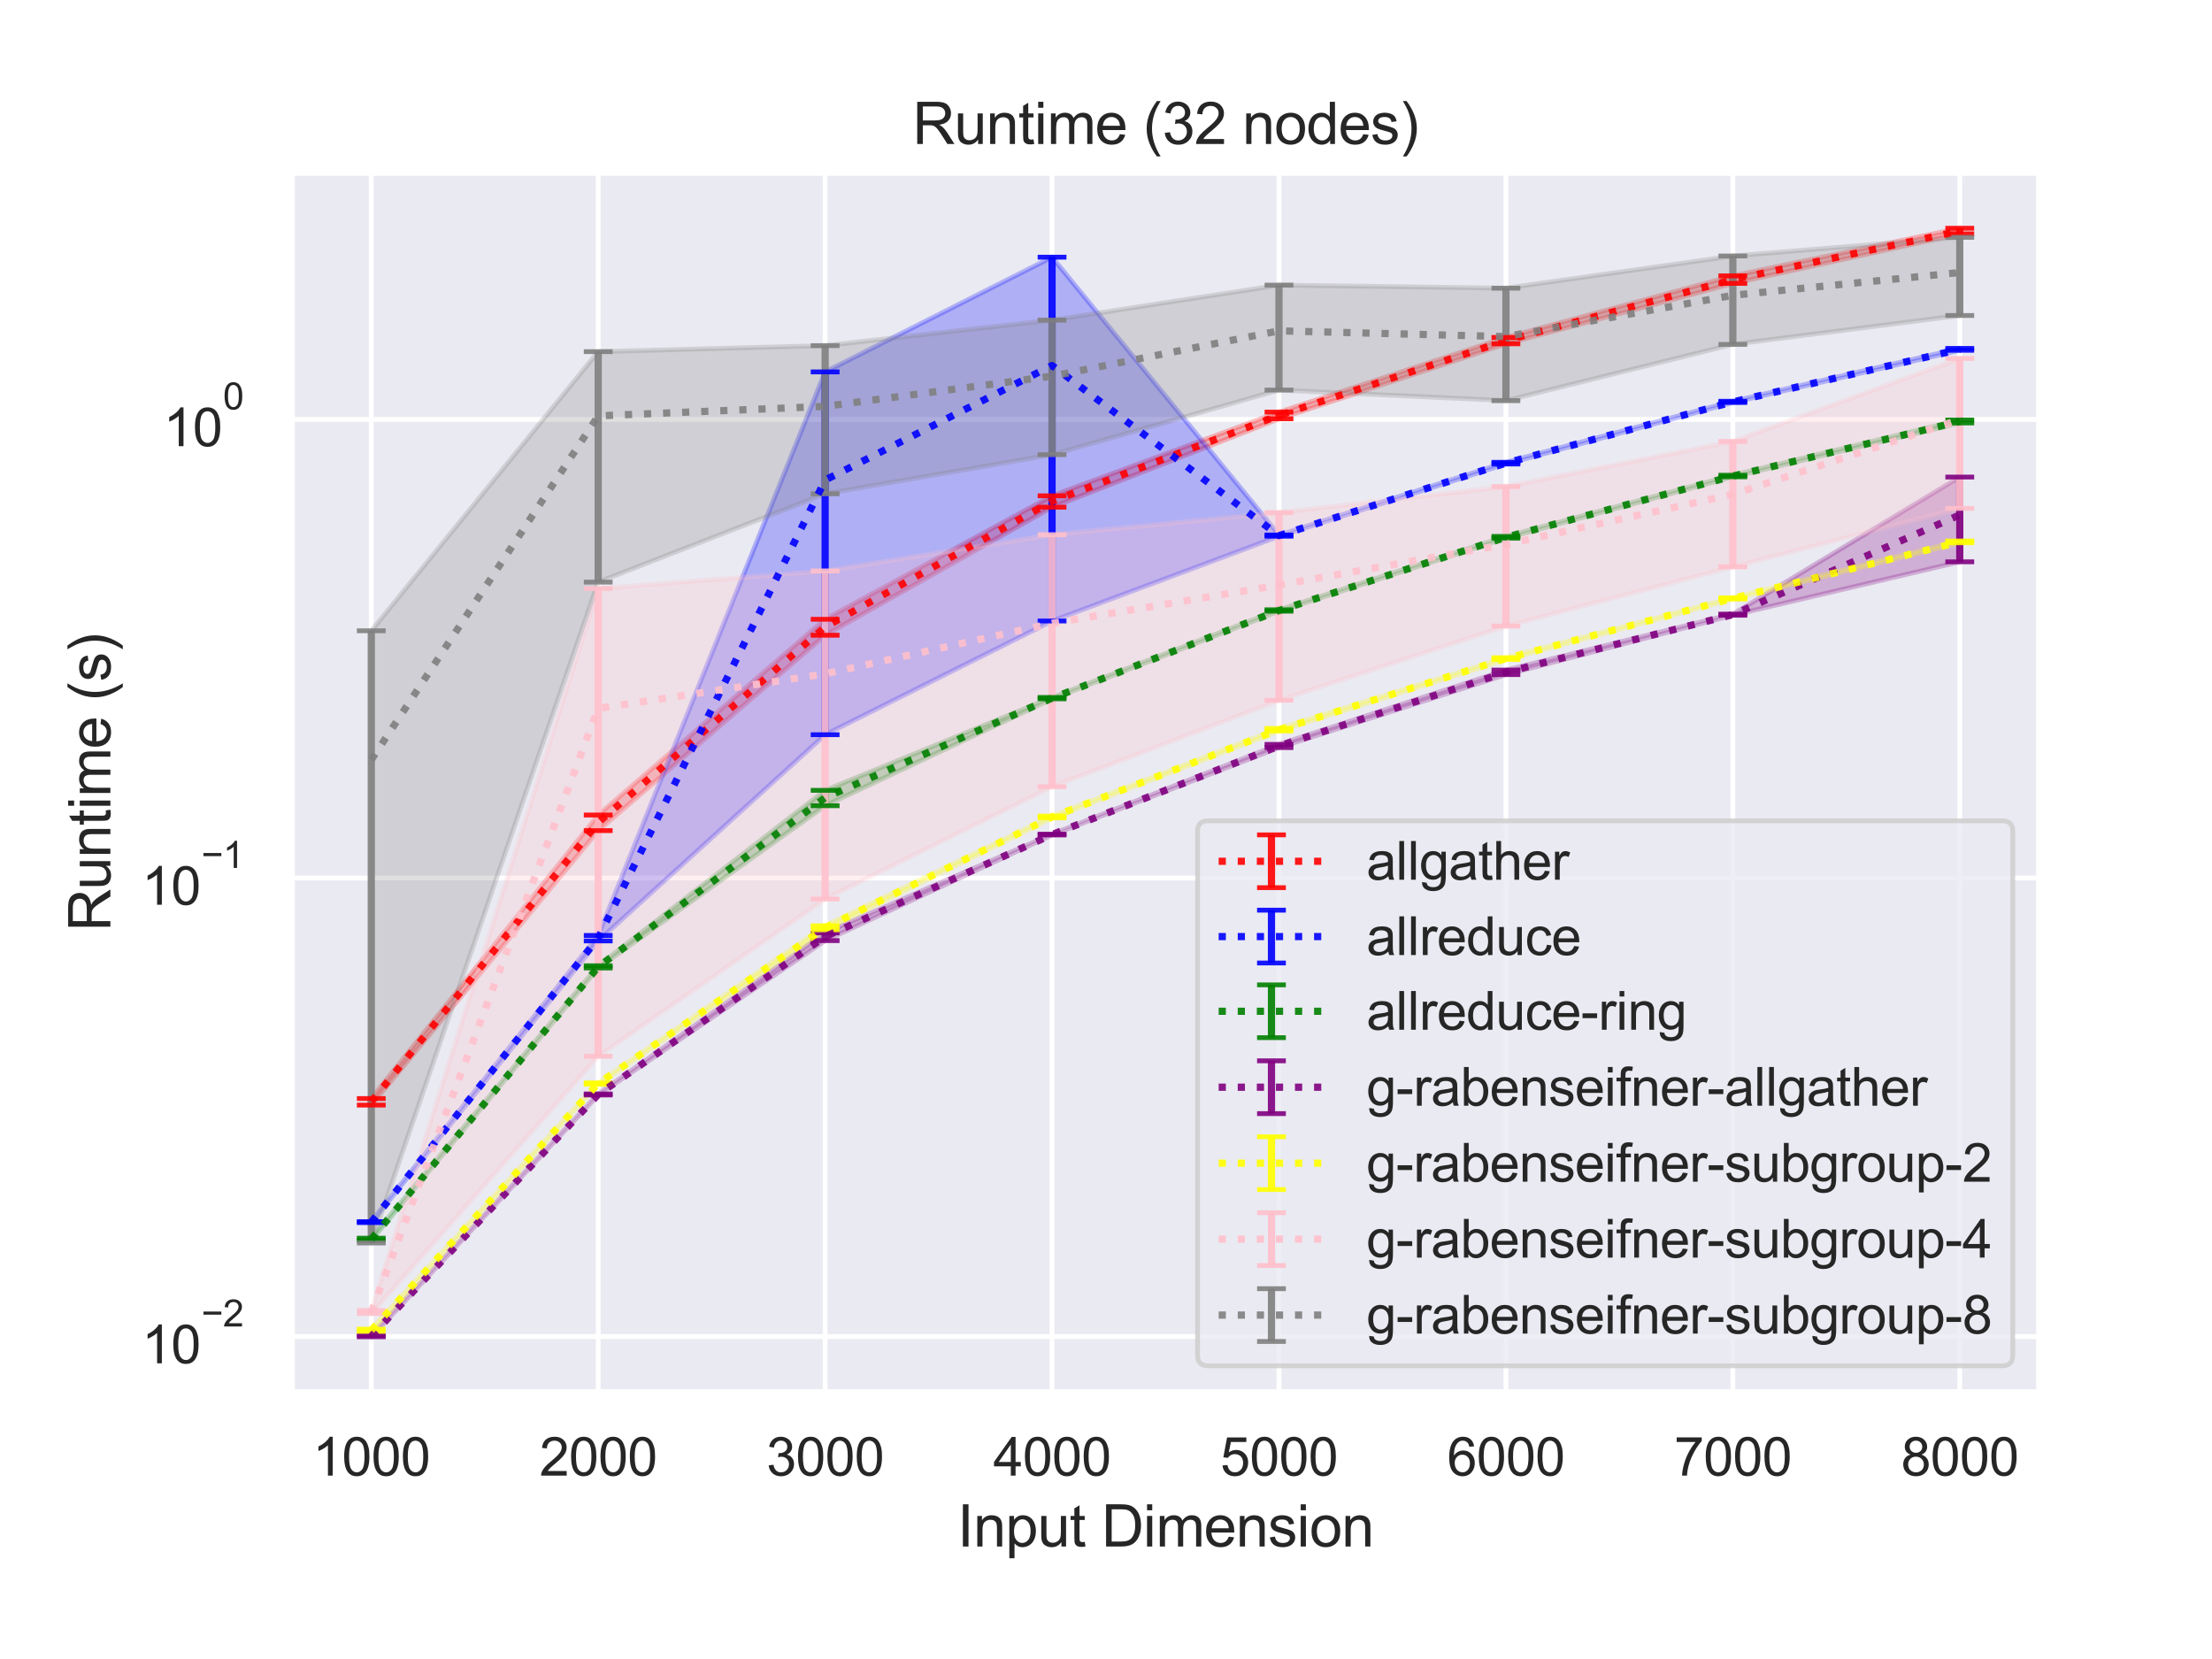 <?xml version="1.0" encoding="utf-8" standalone="no"?>
<!DOCTYPE svg PUBLIC "-//W3C//DTD SVG 1.1//EN"
  "http://www.w3.org/Graphics/SVG/1.1/DTD/svg11.dtd">
<svg height="345.6pt" version="1.1" viewBox="0 0 460.8 345.6" width="460.8pt" xmlns="http://www.w3.org/2000/svg" xmlns:xlink="http://www.w3.org/1999/xlink">
 <defs>
  <style type="text/css">*{stroke-linecap:butt;stroke-linejoin:round;}</style>
 </defs>
 <g id="figure_1">
  <g id="patch_1">
   <path d="M 0 345.6 
L 460.8 345.6 
L 460.8 0 
L 0 0 
z
" style="fill:#ffffff;"/>
  </g>
  <g id="axes_1">
   <g id="patch_2">
    <path d="M 60.8 290.02 
L 424.8 290.02 
L 424.8 36 
L 60.8 36 
z
" style="fill:#eaeaf2;"/>
   </g>
   <g id="matplotlib.axis_1">
    <g id="xtick_1">
     <g id="line2d_1">
      <path clip-path="url(#p2e4852e3af)" d="M 77.345 290.02 
L 77.345 36 
" style="fill:none;stroke:#ffffff;stroke-linecap:round;"/>
     </g>
     <g id="text_1">
      <!-- 1000 -->
      <g style="fill:#262626;" transform="translate(65.111 307.394)scale(0.11 -0.11)">
       <defs>
        <path d="M 2384 0 
L 1822 0 
L 1822 3584 
Q 1619 3391 1289 3197 
Q 959 3003 697 2906 
L 697 3450 
Q 1169 3672 1522 3987 
Q 1875 4303 2022 4600 
L 2384 4600 
L 2384 0 
z
" id="ArialMT-31" transform="scale(0.016)"/>
        <path d="M 266 2259 
Q 266 3072 433 3567 
Q 600 4063 929 4331 
Q 1259 4600 1759 4600 
Q 2128 4600 2406 4451 
Q 2684 4303 2865 4023 
Q 3047 3744 3150 3342 
Q 3253 2941 3253 2259 
Q 3253 1453 3087 958 
Q 2922 463 2592 192 
Q 2263 -78 1759 -78 
Q 1097 -78 719 397 
Q 266 969 266 2259 
z
M 844 2259 
Q 844 1131 1108 757 
Q 1372 384 1759 384 
Q 2147 384 2411 759 
Q 2675 1134 2675 2259 
Q 2675 3391 2411 3762 
Q 2147 4134 1753 4134 
Q 1366 4134 1134 3806 
Q 844 3388 844 2259 
z
" id="ArialMT-30" transform="scale(0.016)"/>
       </defs>
       <use xlink:href="#ArialMT-31"/>
       <use x="55.615" xlink:href="#ArialMT-30"/>
       <use x="111.23" xlink:href="#ArialMT-30"/>
       <use x="166.846" xlink:href="#ArialMT-30"/>
      </g>
     </g>
    </g>
    <g id="xtick_2">
     <g id="line2d_2">
      <path clip-path="url(#p2e4852e3af)" d="M 124.618 290.02 
L 124.618 36 
" style="fill:none;stroke:#ffffff;stroke-linecap:round;"/>
     </g>
     <g id="text_2">
      <!-- 2000 -->
      <g style="fill:#262626;" transform="translate(112.384 307.394)scale(0.11 -0.11)">
       <defs>
        <path d="M 3222 541 
L 3222 0 
L 194 0 
Q 188 203 259 391 
Q 375 700 629 1000 
Q 884 1300 1366 1694 
Q 2113 2306 2375 2664 
Q 2638 3022 2638 3341 
Q 2638 3675 2398 3904 
Q 2159 4134 1775 4134 
Q 1369 4134 1125 3890 
Q 881 3647 878 3216 
L 300 3275 
Q 359 3922 746 4261 
Q 1134 4600 1788 4600 
Q 2447 4600 2831 4234 
Q 3216 3869 3216 3328 
Q 3216 3053 3103 2787 
Q 2991 2522 2730 2228 
Q 2469 1934 1863 1422 
Q 1356 997 1212 845 
Q 1069 694 975 541 
L 3222 541 
z
" id="ArialMT-32" transform="scale(0.016)"/>
       </defs>
       <use xlink:href="#ArialMT-32"/>
       <use x="55.615" xlink:href="#ArialMT-30"/>
       <use x="111.23" xlink:href="#ArialMT-30"/>
       <use x="166.846" xlink:href="#ArialMT-30"/>
      </g>
     </g>
    </g>
    <g id="xtick_3">
     <g id="line2d_3">
      <path clip-path="url(#p2e4852e3af)" d="M 171.891 290.02 
L 171.891 36 
" style="fill:none;stroke:#ffffff;stroke-linecap:round;"/>
     </g>
     <g id="text_3">
      <!-- 3000 -->
      <g style="fill:#262626;" transform="translate(159.657 307.394)scale(0.11 -0.11)">
       <defs>
        <path d="M 269 1209 
L 831 1284 
Q 928 806 1161 595 
Q 1394 384 1728 384 
Q 2125 384 2398 659 
Q 2672 934 2672 1341 
Q 2672 1728 2419 1979 
Q 2166 2231 1775 2231 
Q 1616 2231 1378 2169 
L 1441 2663 
Q 1497 2656 1531 2656 
Q 1891 2656 2178 2843 
Q 2466 3031 2466 3422 
Q 2466 3731 2256 3934 
Q 2047 4138 1716 4138 
Q 1388 4138 1169 3931 
Q 950 3725 888 3313 
L 325 3413 
Q 428 3978 793 4289 
Q 1159 4600 1703 4600 
Q 2078 4600 2393 4439 
Q 2709 4278 2876 4000 
Q 3044 3722 3044 3409 
Q 3044 3113 2884 2869 
Q 2725 2625 2413 2481 
Q 2819 2388 3044 2092 
Q 3269 1797 3269 1353 
Q 3269 753 2831 336 
Q 2394 -81 1725 -81 
Q 1122 -81 723 278 
Q 325 638 269 1209 
z
" id="ArialMT-33" transform="scale(0.016)"/>
       </defs>
       <use xlink:href="#ArialMT-33"/>
       <use x="55.615" xlink:href="#ArialMT-30"/>
       <use x="111.23" xlink:href="#ArialMT-30"/>
       <use x="166.846" xlink:href="#ArialMT-30"/>
      </g>
     </g>
    </g>
    <g id="xtick_4">
     <g id="line2d_4">
      <path clip-path="url(#p2e4852e3af)" d="M 219.164 290.02 
L 219.164 36 
" style="fill:none;stroke:#ffffff;stroke-linecap:round;"/>
     </g>
     <g id="text_4">
      <!-- 4000 -->
      <g style="fill:#262626;" transform="translate(206.93 307.394)scale(0.11 -0.11)">
       <defs>
        <path d="M 2069 0 
L 2069 1097 
L 81 1097 
L 81 1613 
L 2172 4581 
L 2631 4581 
L 2631 1613 
L 3250 1613 
L 3250 1097 
L 2631 1097 
L 2631 0 
L 2069 0 
z
M 2069 1613 
L 2069 3678 
L 634 1613 
L 2069 1613 
z
" id="ArialMT-34" transform="scale(0.016)"/>
       </defs>
       <use xlink:href="#ArialMT-34"/>
       <use x="55.615" xlink:href="#ArialMT-30"/>
       <use x="111.23" xlink:href="#ArialMT-30"/>
       <use x="166.846" xlink:href="#ArialMT-30"/>
      </g>
     </g>
    </g>
    <g id="xtick_5">
     <g id="line2d_5">
      <path clip-path="url(#p2e4852e3af)" d="M 266.436 290.02 
L 266.436 36 
" style="fill:none;stroke:#ffffff;stroke-linecap:round;"/>
     </g>
     <g id="text_5">
      <!-- 5000 -->
      <g style="fill:#262626;" transform="translate(254.202 307.394)scale(0.11 -0.11)">
       <defs>
        <path d="M 266 1200 
L 856 1250 
Q 922 819 1161 601 
Q 1400 384 1738 384 
Q 2144 384 2425 690 
Q 2706 997 2706 1503 
Q 2706 1984 2436 2262 
Q 2166 2541 1728 2541 
Q 1456 2541 1237 2417 
Q 1019 2294 894 2097 
L 366 2166 
L 809 4519 
L 3088 4519 
L 3088 3981 
L 1259 3981 
L 1013 2750 
Q 1425 3038 1878 3038 
Q 2478 3038 2890 2622 
Q 3303 2206 3303 1553 
Q 3303 931 2941 478 
Q 2500 -78 1738 -78 
Q 1113 -78 717 272 
Q 322 622 266 1200 
z
" id="ArialMT-35" transform="scale(0.016)"/>
       </defs>
       <use xlink:href="#ArialMT-35"/>
       <use x="55.615" xlink:href="#ArialMT-30"/>
       <use x="111.23" xlink:href="#ArialMT-30"/>
       <use x="166.846" xlink:href="#ArialMT-30"/>
      </g>
     </g>
    </g>
    <g id="xtick_6">
     <g id="line2d_6">
      <path clip-path="url(#p2e4852e3af)" d="M 313.709 290.02 
L 313.709 36 
" style="fill:none;stroke:#ffffff;stroke-linecap:round;"/>
     </g>
     <g id="text_6">
      <!-- 6000 -->
      <g style="fill:#262626;" transform="translate(301.475 307.394)scale(0.11 -0.11)">
       <defs>
        <path d="M 3184 3459 
L 2625 3416 
Q 2550 3747 2413 3897 
Q 2184 4138 1850 4138 
Q 1581 4138 1378 3988 
Q 1113 3794 959 3422 
Q 806 3050 800 2363 
Q 1003 2672 1297 2822 
Q 1591 2972 1913 2972 
Q 2475 2972 2870 2558 
Q 3266 2144 3266 1488 
Q 3266 1056 3080 686 
Q 2894 316 2569 119 
Q 2244 -78 1831 -78 
Q 1128 -78 684 439 
Q 241 956 241 2144 
Q 241 3472 731 4075 
Q 1159 4600 1884 4600 
Q 2425 4600 2770 4297 
Q 3116 3994 3184 3459 
z
M 888 1484 
Q 888 1194 1011 928 
Q 1134 663 1356 523 
Q 1578 384 1822 384 
Q 2178 384 2434 671 
Q 2691 959 2691 1453 
Q 2691 1928 2437 2201 
Q 2184 2475 1800 2475 
Q 1419 2475 1153 2201 
Q 888 1928 888 1484 
z
" id="ArialMT-36" transform="scale(0.016)"/>
       </defs>
       <use xlink:href="#ArialMT-36"/>
       <use x="55.615" xlink:href="#ArialMT-30"/>
       <use x="111.23" xlink:href="#ArialMT-30"/>
       <use x="166.846" xlink:href="#ArialMT-30"/>
      </g>
     </g>
    </g>
    <g id="xtick_7">
     <g id="line2d_7">
      <path clip-path="url(#p2e4852e3af)" d="M 360.982 290.02 
L 360.982 36 
" style="fill:none;stroke:#ffffff;stroke-linecap:round;"/>
     </g>
     <g id="text_7">
      <!-- 7000 -->
      <g style="fill:#262626;" transform="translate(348.748 307.394)scale(0.11 -0.11)">
       <defs>
        <path d="M 303 3981 
L 303 4522 
L 3269 4522 
L 3269 4084 
Q 2831 3619 2401 2847 
Q 1972 2075 1738 1259 
Q 1569 684 1522 0 
L 944 0 
Q 953 541 1156 1306 
Q 1359 2072 1739 2783 
Q 2119 3494 2547 3981 
L 303 3981 
z
" id="ArialMT-37" transform="scale(0.016)"/>
       </defs>
       <use xlink:href="#ArialMT-37"/>
       <use x="55.615" xlink:href="#ArialMT-30"/>
       <use x="111.23" xlink:href="#ArialMT-30"/>
       <use x="166.846" xlink:href="#ArialMT-30"/>
      </g>
     </g>
    </g>
    <g id="xtick_8">
     <g id="line2d_8">
      <path clip-path="url(#p2e4852e3af)" d="M 408.255 290.02 
L 408.255 36 
" style="fill:none;stroke:#ffffff;stroke-linecap:round;"/>
     </g>
     <g id="text_8">
      <!-- 8000 -->
      <g style="fill:#262626;" transform="translate(396.02 307.394)scale(0.11 -0.11)">
       <defs>
        <path d="M 1131 2484 
Q 781 2613 612 2850 
Q 444 3088 444 3419 
Q 444 3919 803 4259 
Q 1163 4600 1759 4600 
Q 2359 4600 2725 4251 
Q 3091 3903 3091 3403 
Q 3091 3084 2923 2848 
Q 2756 2613 2416 2484 
Q 2838 2347 3058 2040 
Q 3278 1734 3278 1309 
Q 3278 722 2862 322 
Q 2447 -78 1769 -78 
Q 1091 -78 675 323 
Q 259 725 259 1325 
Q 259 1772 486 2073 
Q 713 2375 1131 2484 
z
M 1019 3438 
Q 1019 3113 1228 2906 
Q 1438 2700 1772 2700 
Q 2097 2700 2305 2904 
Q 2513 3109 2513 3406 
Q 2513 3716 2298 3927 
Q 2084 4138 1766 4138 
Q 1444 4138 1231 3931 
Q 1019 3725 1019 3438 
z
M 838 1322 
Q 838 1081 952 856 
Q 1066 631 1291 507 
Q 1516 384 1775 384 
Q 2178 384 2440 643 
Q 2703 903 2703 1303 
Q 2703 1709 2433 1975 
Q 2163 2241 1756 2241 
Q 1359 2241 1098 1978 
Q 838 1716 838 1322 
z
" id="ArialMT-38" transform="scale(0.016)"/>
       </defs>
       <use xlink:href="#ArialMT-38"/>
       <use x="55.615" xlink:href="#ArialMT-30"/>
       <use x="111.23" xlink:href="#ArialMT-30"/>
       <use x="166.846" xlink:href="#ArialMT-30"/>
      </g>
     </g>
    </g>
    <g id="text_9">
     <!-- Input Dimension -->
     <g style="fill:#262626;" transform="translate(199.446 322.169)scale(0.12 -0.12)">
      <defs>
       <path d="M 597 0 
L 597 4581 
L 1203 4581 
L 1203 0 
L 597 0 
z
" id="ArialMT-49" transform="scale(0.016)"/>
       <path d="M 422 0 
L 422 3319 
L 928 3319 
L 928 2847 
Q 1294 3394 1984 3394 
Q 2284 3394 2536 3286 
Q 2788 3178 2913 3003 
Q 3038 2828 3088 2588 
Q 3119 2431 3119 2041 
L 3119 0 
L 2556 0 
L 2556 2019 
Q 2556 2363 2490 2533 
Q 2425 2703 2258 2804 
Q 2091 2906 1866 2906 
Q 1506 2906 1245 2678 
Q 984 2450 984 1813 
L 984 0 
L 422 0 
z
" id="ArialMT-6e" transform="scale(0.016)"/>
       <path d="M 422 -1272 
L 422 3319 
L 934 3319 
L 934 2888 
Q 1116 3141 1344 3267 
Q 1572 3394 1897 3394 
Q 2322 3394 2647 3175 
Q 2972 2956 3137 2557 
Q 3303 2159 3303 1684 
Q 3303 1175 3120 767 
Q 2938 359 2589 142 
Q 2241 -75 1856 -75 
Q 1575 -75 1351 44 
Q 1128 163 984 344 
L 984 -1272 
L 422 -1272 
z
M 931 1641 
Q 931 1000 1190 694 
Q 1450 388 1819 388 
Q 2194 388 2461 705 
Q 2728 1022 2728 1688 
Q 2728 2322 2467 2637 
Q 2206 2953 1844 2953 
Q 1484 2953 1207 2617 
Q 931 2281 931 1641 
z
" id="ArialMT-70" transform="scale(0.016)"/>
       <path d="M 2597 0 
L 2597 488 
Q 2209 -75 1544 -75 
Q 1250 -75 995 37 
Q 741 150 617 320 
Q 494 491 444 738 
Q 409 903 409 1263 
L 409 3319 
L 972 3319 
L 972 1478 
Q 972 1038 1006 884 
Q 1059 663 1231 536 
Q 1403 409 1656 409 
Q 1909 409 2131 539 
Q 2353 669 2445 892 
Q 2538 1116 2538 1541 
L 2538 3319 
L 3100 3319 
L 3100 0 
L 2597 0 
z
" id="ArialMT-75" transform="scale(0.016)"/>
       <path d="M 1650 503 
L 1731 6 
Q 1494 -44 1306 -44 
Q 1000 -44 831 53 
Q 663 150 594 308 
Q 525 466 525 972 
L 525 2881 
L 113 2881 
L 113 3319 
L 525 3319 
L 525 4141 
L 1084 4478 
L 1084 3319 
L 1650 3319 
L 1650 2881 
L 1084 2881 
L 1084 941 
Q 1084 700 1114 631 
Q 1144 563 1211 522 
Q 1278 481 1403 481 
Q 1497 481 1650 503 
z
" id="ArialMT-74" transform="scale(0.016)"/>
       <path id="ArialMT-20" transform="scale(0.016)"/>
       <path d="M 494 0 
L 494 4581 
L 2072 4581 
Q 2606 4581 2888 4516 
Q 3281 4425 3559 4188 
Q 3922 3881 4101 3404 
Q 4281 2928 4281 2316 
Q 4281 1794 4159 1391 
Q 4038 988 3847 723 
Q 3656 459 3429 307 
Q 3203 156 2883 78 
Q 2563 0 2147 0 
L 494 0 
z
M 1100 541 
L 2078 541 
Q 2531 541 2789 625 
Q 3047 709 3200 863 
Q 3416 1078 3536 1442 
Q 3656 1806 3656 2325 
Q 3656 3044 3420 3430 
Q 3184 3816 2847 3947 
Q 2603 4041 2063 4041 
L 1100 4041 
L 1100 541 
z
" id="ArialMT-44" transform="scale(0.016)"/>
       <path d="M 425 3934 
L 425 4581 
L 988 4581 
L 988 3934 
L 425 3934 
z
M 425 0 
L 425 3319 
L 988 3319 
L 988 0 
L 425 0 
z
" id="ArialMT-69" transform="scale(0.016)"/>
       <path d="M 422 0 
L 422 3319 
L 925 3319 
L 925 2853 
Q 1081 3097 1340 3245 
Q 1600 3394 1931 3394 
Q 2300 3394 2536 3241 
Q 2772 3088 2869 2813 
Q 3263 3394 3894 3394 
Q 4388 3394 4653 3120 
Q 4919 2847 4919 2278 
L 4919 0 
L 4359 0 
L 4359 2091 
Q 4359 2428 4304 2576 
Q 4250 2725 4106 2815 
Q 3963 2906 3769 2906 
Q 3419 2906 3187 2673 
Q 2956 2441 2956 1928 
L 2956 0 
L 2394 0 
L 2394 2156 
Q 2394 2531 2256 2718 
Q 2119 2906 1806 2906 
Q 1569 2906 1367 2781 
Q 1166 2656 1075 2415 
Q 984 2175 984 1722 
L 984 0 
L 422 0 
z
" id="ArialMT-6d" transform="scale(0.016)"/>
       <path d="M 2694 1069 
L 3275 997 
Q 3138 488 2766 206 
Q 2394 -75 1816 -75 
Q 1088 -75 661 373 
Q 234 822 234 1631 
Q 234 2469 665 2931 
Q 1097 3394 1784 3394 
Q 2450 3394 2872 2941 
Q 3294 2488 3294 1666 
Q 3294 1616 3291 1516 
L 816 1516 
Q 847 969 1125 678 
Q 1403 388 1819 388 
Q 2128 388 2347 550 
Q 2566 713 2694 1069 
z
M 847 1978 
L 2700 1978 
Q 2663 2397 2488 2606 
Q 2219 2931 1791 2931 
Q 1403 2931 1139 2672 
Q 875 2413 847 1978 
z
" id="ArialMT-65" transform="scale(0.016)"/>
       <path d="M 197 991 
L 753 1078 
Q 800 744 1014 566 
Q 1228 388 1613 388 
Q 2000 388 2187 545 
Q 2375 703 2375 916 
Q 2375 1106 2209 1216 
Q 2094 1291 1634 1406 
Q 1016 1563 777 1677 
Q 538 1791 414 1992 
Q 291 2194 291 2438 
Q 291 2659 392 2848 
Q 494 3038 669 3163 
Q 800 3259 1026 3326 
Q 1253 3394 1513 3394 
Q 1903 3394 2198 3281 
Q 2494 3169 2634 2976 
Q 2775 2784 2828 2463 
L 2278 2388 
Q 2241 2644 2061 2787 
Q 1881 2931 1553 2931 
Q 1166 2931 1000 2803 
Q 834 2675 834 2503 
Q 834 2394 903 2306 
Q 972 2216 1119 2156 
Q 1203 2125 1616 2013 
Q 2213 1853 2448 1751 
Q 2684 1650 2818 1456 
Q 2953 1263 2953 975 
Q 2953 694 2789 445 
Q 2625 197 2315 61 
Q 2006 -75 1616 -75 
Q 969 -75 630 194 
Q 291 463 197 991 
z
" id="ArialMT-73" transform="scale(0.016)"/>
       <path d="M 213 1659 
Q 213 2581 725 3025 
Q 1153 3394 1769 3394 
Q 2453 3394 2887 2945 
Q 3322 2497 3322 1706 
Q 3322 1066 3130 698 
Q 2938 331 2570 128 
Q 2203 -75 1769 -75 
Q 1072 -75 642 372 
Q 213 819 213 1659 
z
M 791 1659 
Q 791 1022 1069 705 
Q 1347 388 1769 388 
Q 2188 388 2466 706 
Q 2744 1025 2744 1678 
Q 2744 2294 2464 2611 
Q 2184 2928 1769 2928 
Q 1347 2928 1069 2612 
Q 791 2297 791 1659 
z
" id="ArialMT-6f" transform="scale(0.016)"/>
      </defs>
      <use xlink:href="#ArialMT-49"/>
      <use x="27.783" xlink:href="#ArialMT-6e"/>
      <use x="83.398" xlink:href="#ArialMT-70"/>
      <use x="139.014" xlink:href="#ArialMT-75"/>
      <use x="194.629" xlink:href="#ArialMT-74"/>
      <use x="222.412" xlink:href="#ArialMT-20"/>
      <use x="250.195" xlink:href="#ArialMT-44"/>
      <use x="322.412" xlink:href="#ArialMT-69"/>
      <use x="344.629" xlink:href="#ArialMT-6d"/>
      <use x="427.93" xlink:href="#ArialMT-65"/>
      <use x="483.545" xlink:href="#ArialMT-6e"/>
      <use x="539.16" xlink:href="#ArialMT-73"/>
      <use x="589.16" xlink:href="#ArialMT-69"/>
      <use x="611.377" xlink:href="#ArialMT-6f"/>
      <use x="666.992" xlink:href="#ArialMT-6e"/>
     </g>
    </g>
   </g>
   <g id="matplotlib.axis_2">
    <g id="ytick_1">
     <g id="line2d_9">
      <path clip-path="url(#p2e4852e3af)" d="M 60.8 278.432 
L 424.8 278.432 
" style="fill:none;stroke:#ffffff;stroke-linecap:round;"/>
     </g>
     <g id="text_10">
      <!-- $\mathdefault{10^{-2}}$ -->
      <g style="fill:#262626;" transform="translate(29.52 284.104)scale(0.11 -0.11)">
       <defs>
        <path d="M 3381 1997 
L 356 1997 
L 356 2522 
L 3381 2522 
L 3381 1997 
z
" id="ArialMT-2212" transform="scale(0.016)"/>
       </defs>
       <use transform="translate(0 0.994)" xlink:href="#ArialMT-31"/>
       <use transform="translate(55.615 0.994)" xlink:href="#ArialMT-30"/>
       <use transform="translate(112.973 70.688)scale(0.7)" xlink:href="#ArialMT-2212"/>
       <use transform="translate(153.852 70.688)scale(0.7)" xlink:href="#ArialMT-32"/>
      </g>
     </g>
    </g>
    <g id="ytick_2">
     <g id="line2d_10">
      <path clip-path="url(#p2e4852e3af)" d="M 60.8 182.91 
L 424.8 182.91 
" style="fill:none;stroke:#ffffff;stroke-linecap:round;"/>
     </g>
     <g id="text_11">
      <!-- $\mathdefault{10^{-1}}$ -->
      <g style="fill:#262626;" transform="translate(29.52 188.582)scale(0.11 -0.11)">
       <use transform="translate(0 0.994)" xlink:href="#ArialMT-31"/>
       <use transform="translate(55.615 0.994)" xlink:href="#ArialMT-30"/>
       <use transform="translate(112.973 70.688)scale(0.7)" xlink:href="#ArialMT-2212"/>
       <use transform="translate(153.852 70.688)scale(0.7)" xlink:href="#ArialMT-31"/>
      </g>
     </g>
    </g>
    <g id="ytick_3">
     <g id="line2d_11">
      <path clip-path="url(#p2e4852e3af)" d="M 60.8 87.388 
L 424.8 87.388 
" style="fill:none;stroke:#ffffff;stroke-linecap:round;"/>
     </g>
     <g id="text_12">
      <!-- $\mathdefault{10^{0}}$ -->
      <g style="fill:#262626;" transform="translate(34.03 93.06)scale(0.11 -0.11)">
       <use transform="translate(0 0.994)" xlink:href="#ArialMT-31"/>
       <use transform="translate(55.615 0.994)" xlink:href="#ArialMT-30"/>
       <use transform="translate(112.973 70.688)scale(0.7)" xlink:href="#ArialMT-30"/>
      </g>
     </g>
    </g>
    <g id="ytick_4"/>
    <g id="ytick_5"/>
    <g id="ytick_6"/>
    <g id="ytick_7"/>
    <g id="ytick_8"/>
    <g id="ytick_9"/>
    <g id="ytick_10"/>
    <g id="ytick_11"/>
    <g id="ytick_12"/>
    <g id="ytick_13"/>
    <g id="ytick_14"/>
    <g id="ytick_15"/>
    <g id="ytick_16"/>
    <g id="ytick_17"/>
    <g id="ytick_18"/>
    <g id="ytick_19"/>
    <g id="ytick_20"/>
    <g id="ytick_21"/>
    <g id="ytick_22"/>
    <g id="ytick_23"/>
    <g id="text_13">
     <!-- Runtime (s) -->
     <g style="fill:#262626;" transform="translate(22.994 194.013)rotate(-90)scale(0.12 -0.12)">
      <defs>
       <path d="M 503 0 
L 503 4581 
L 2534 4581 
Q 3147 4581 3465 4457 
Q 3784 4334 3975 4021 
Q 4166 3709 4166 3331 
Q 4166 2844 3850 2509 
Q 3534 2175 2875 2084 
Q 3116 1969 3241 1856 
Q 3506 1613 3744 1247 
L 4541 0 
L 3778 0 
L 3172 953 
Q 2906 1366 2734 1584 
Q 2563 1803 2427 1890 
Q 2291 1978 2150 2013 
Q 2047 2034 1813 2034 
L 1109 2034 
L 1109 0 
L 503 0 
z
M 1109 2559 
L 2413 2559 
Q 2828 2559 3062 2645 
Q 3297 2731 3419 2920 
Q 3541 3109 3541 3331 
Q 3541 3656 3305 3865 
Q 3069 4075 2559 4075 
L 1109 4075 
L 1109 2559 
z
" id="ArialMT-52" transform="scale(0.016)"/>
       <path d="M 1497 -1347 
Q 1031 -759 709 28 
Q 388 816 388 1659 
Q 388 2403 628 3084 
Q 909 3875 1497 4659 
L 1900 4659 
Q 1522 4009 1400 3731 
Q 1209 3300 1100 2831 
Q 966 2247 966 1656 
Q 966 153 1900 -1347 
L 1497 -1347 
z
" id="ArialMT-28" transform="scale(0.016)"/>
       <path d="M 791 -1347 
L 388 -1347 
Q 1322 153 1322 1656 
Q 1322 2244 1188 2822 
Q 1081 3291 891 3722 
Q 769 4003 388 4659 
L 791 4659 
Q 1378 3875 1659 3084 
Q 1900 2403 1900 1659 
Q 1900 816 1576 28 
Q 1253 -759 791 -1347 
z
" id="ArialMT-29" transform="scale(0.016)"/>
      </defs>
      <use xlink:href="#ArialMT-52"/>
      <use x="72.217" xlink:href="#ArialMT-75"/>
      <use x="127.832" xlink:href="#ArialMT-6e"/>
      <use x="183.447" xlink:href="#ArialMT-74"/>
      <use x="211.23" xlink:href="#ArialMT-69"/>
      <use x="233.447" xlink:href="#ArialMT-6d"/>
      <use x="316.748" xlink:href="#ArialMT-65"/>
      <use x="372.363" xlink:href="#ArialMT-20"/>
      <use x="400.146" xlink:href="#ArialMT-28"/>
      <use x="433.447" xlink:href="#ArialMT-73"/>
      <use x="483.447" xlink:href="#ArialMT-29"/>
     </g>
    </g>
   </g>
   <g id="PolyCollection_1">
    <defs>
     <path d="M 77.345 -116.752 
L 77.345 -115.391 
L 124.618 -172.563 
L 171.891 -213.27 
L 219.164 -239.939 
L 266.436 -258.359 
L 313.709 -273.98 
L 360.982 -286.559 
L 408.255 -296.89 
L 408.255 -298.054 
L 408.255 -298.054 
L 360.982 -288.129 
L 313.709 -275.301 
L 266.436 -259.748 
L 219.164 -242.313 
L 171.891 -216.598 
L 124.618 -175.816 
L 77.345 -116.752 
z
" id="ma9f489a19a" style="stroke:#ff0000;stroke-opacity:0.25;"/>
    </defs>
    <g clip-path="url(#p2e4852e3af)">
     <use style="fill:#ff0000;fill-opacity:0.25;stroke:#ff0000;stroke-opacity:0.25;" x="0" xlink:href="#ma9f489a19a" y="345.6"/>
    </g>
   </g>
   <g id="PolyCollection_2">
    <defs>
     <path d="M 77.345 -91.113 
L 77.345 -90.913 
L 124.618 -149.59 
L 171.891 -192.55 
L 219.164 -216.235 
L 266.436 -233.894 
L 313.709 -248.942 
L 360.982 -261.757 
L 408.255 -272.63 
L 408.255 -273.022 
L 408.255 -273.022 
L 360.982 -262.009 
L 313.709 -249.291 
L 266.436 -234.146 
L 219.164 -292.023 
L 171.891 -268.124 
L 124.618 -150.724 
L 77.345 -91.113 
z
" id="m9f57c96bf5" style="stroke:#0000ff;stroke-opacity:0.25;"/>
    </defs>
    <g clip-path="url(#p2e4852e3af)">
     <use style="fill:#0000ff;fill-opacity:0.25;stroke:#0000ff;stroke-opacity:0.25;" x="0" xlink:href="#m9f57c96bf5" y="345.6"/>
    </g>
   </g>
   <g id="PolyCollection_3">
    <defs>
     <path d="M 77.345 -87.671 
L 77.345 -87.23 
L 124.618 -143.955 
L 171.891 -177.753 
L 219.164 -200.02 
L 266.436 -218.281 
L 313.709 -233.495 
L 360.982 -246.27 
L 408.255 -257.485 
L 408.255 -258.1 
L 408.255 -258.1 
L 360.982 -246.602 
L 313.709 -233.852 
L 266.436 -218.574 
L 219.164 -200.31 
L 171.891 -180.956 
L 124.618 -144.412 
L 77.345 -87.671 
z
" id="ma15cf5b5aa" style="stroke:#008000;stroke-opacity:0.25;"/>
    </defs>
    <g clip-path="url(#p2e4852e3af)">
     <use style="fill:#008000;fill-opacity:0.25;stroke:#008000;stroke-opacity:0.25;" x="0" xlink:href="#ma15cf5b5aa" y="345.6"/>
    </g>
   </g>
   <g id="PolyCollection_4">
    <defs>
     <path d="M 77.345 -67.39 
L 77.345 -67.126 
L 124.618 -117.495 
L 171.891 -149.655 
L 219.164 -171.665 
L 266.436 -189.87 
L 313.709 -205.068 
L 360.982 -217.437 
L 408.255 -228.562 
L 408.255 -246.225 
L 408.255 -246.225 
L 360.982 -217.675 
L 313.709 -206.007 
L 266.436 -190.526 
L 219.164 -171.827 
L 171.891 -151.267 
L 124.618 -117.708 
L 77.345 -67.39 
z
" id="m38efe46b01" style="stroke:#800080;stroke-opacity:0.25;"/>
    </defs>
    <g clip-path="url(#p2e4852e3af)">
     <use style="fill:#800080;fill-opacity:0.25;stroke:#800080;stroke-opacity:0.25;" x="0" xlink:href="#m38efe46b01" y="345.6"/>
    </g>
   </g>
   <g id="PolyCollection_5">
    <defs>
     <path d="M 77.345 -68.714 
L 77.345 -68.26 
L 124.618 -119.725 
L 171.891 -151.91 
L 219.164 -175.222 
L 266.436 -193.34 
L 313.709 -208.211 
L 360.982 -220.816 
L 408.255 -232.538 
L 408.255 -232.897 
L 408.255 -232.897 
L 360.982 -221.065 
L 313.709 -208.579 
L 266.436 -193.831 
L 219.164 -175.596 
L 171.891 -152.749 
L 124.618 -120.019 
L 77.345 -68.714 
z
" id="m28b22d3c48" style="stroke:#ffff00;stroke-opacity:0.25;"/>
    </defs>
    <g clip-path="url(#p2e4852e3af)">
     <use style="fill:#ffff00;fill-opacity:0.25;stroke:#ffff00;stroke-opacity:0.25;" x="0" xlink:href="#m28b22d3c48" y="345.6"/>
    </g>
   </g>
   <g id="PolyCollection_6">
    <defs>
     <path d="M 77.345 -72.595 
L 77.345 -71.964 
L 124.618 -125.56 
L 171.891 -158.329 
L 219.164 -181.705 
L 266.436 -199.707 
L 313.709 -215.177 
L 360.982 -227.511 
L 408.255 -239.699 
L 408.255 -270.933 
L 408.255 -270.933 
L 360.982 -253.637 
L 313.709 -244.238 
L 266.436 -238.814 
L 219.164 -234.21 
L 171.891 -226.664 
L 124.618 -222.994 
L 77.345 -72.595 
z
" id="m1033a86b79" style="stroke:#ffc0cb;stroke-opacity:0.25;"/>
    </defs>
    <g clip-path="url(#p2e4852e3af)">
     <use style="fill:#ffc0cb;fill-opacity:0.25;stroke:#ffc0cb;stroke-opacity:0.25;" x="0" xlink:href="#m1033a86b79" y="345.6"/>
    </g>
   </g>
   <g id="PolyCollection_7">
    <defs>
     <path d="M 77.345 -214.194 
L 77.345 -86.661 
L 124.618 -224.339 
L 171.891 -242.738 
L 219.164 -250.886 
L 266.436 -264.345 
L 313.709 -262.142 
L 360.982 -273.859 
L 408.255 -279.879 
L 408.255 -296.156 
L 408.255 -296.156 
L 360.982 -292.276 
L 313.709 -285.571 
L 266.436 -286.204 
L 219.164 -278.914 
L 171.891 -273.602 
L 124.618 -272.349 
L 77.345 -214.194 
z
" id="m1844e5a273" style="stroke:#808080;stroke-opacity:0.25;"/>
    </defs>
    <g clip-path="url(#p2e4852e3af)">
     <use style="fill:#808080;fill-opacity:0.25;stroke:#808080;stroke-opacity:0.25;" x="0" xlink:href="#m1844e5a273" y="345.6"/>
    </g>
   </g>
   <g id="LineCollection_1">
    <path clip-path="url(#p2e4852e3af)" d="M 77.345 230.209 
L 77.345 228.848 
" style="fill:none;stroke:#ff0000;stroke-opacity:0.9;stroke-width:1.5;"/>
    <path clip-path="url(#p2e4852e3af)" d="M 124.618 173.037 
L 124.618 169.784 
" style="fill:none;stroke:#ff0000;stroke-opacity:0.9;stroke-width:1.5;"/>
    <path clip-path="url(#p2e4852e3af)" d="M 171.891 132.33 
L 171.891 129.002 
" style="fill:none;stroke:#ff0000;stroke-opacity:0.9;stroke-width:1.5;"/>
    <path clip-path="url(#p2e4852e3af)" d="M 219.164 105.661 
L 219.164 103.287 
" style="fill:none;stroke:#ff0000;stroke-opacity:0.9;stroke-width:1.5;"/>
    <path clip-path="url(#p2e4852e3af)" d="M 266.436 87.241 
L 266.436 85.852 
" style="fill:none;stroke:#ff0000;stroke-opacity:0.9;stroke-width:1.5;"/>
    <path clip-path="url(#p2e4852e3af)" d="M 313.709 71.62 
L 313.709 70.299 
" style="fill:none;stroke:#ff0000;stroke-opacity:0.9;stroke-width:1.5;"/>
    <path clip-path="url(#p2e4852e3af)" d="M 360.982 59.041 
L 360.982 57.471 
" style="fill:none;stroke:#ff0000;stroke-opacity:0.9;stroke-width:1.5;"/>
    <path clip-path="url(#p2e4852e3af)" d="M 408.255 48.71 
L 408.255 47.546 
" style="fill:none;stroke:#ff0000;stroke-opacity:0.9;stroke-width:1.5;"/>
   </g>
   <g id="LineCollection_2">
    <path clip-path="url(#p2e4852e3af)" d="M 77.345 254.687 
L 77.345 254.487 
" style="fill:none;stroke:#0000ff;stroke-opacity:0.9;stroke-width:1.5;"/>
    <path clip-path="url(#p2e4852e3af)" d="M 124.618 196.01 
L 124.618 194.876 
" style="fill:none;stroke:#0000ff;stroke-opacity:0.9;stroke-width:1.5;"/>
    <path clip-path="url(#p2e4852e3af)" d="M 171.891 153.05 
L 171.891 77.476 
" style="fill:none;stroke:#0000ff;stroke-opacity:0.9;stroke-width:1.5;"/>
    <path clip-path="url(#p2e4852e3af)" d="M 219.164 129.365 
L 219.164 53.577 
" style="fill:none;stroke:#0000ff;stroke-opacity:0.9;stroke-width:1.5;"/>
    <path clip-path="url(#p2e4852e3af)" d="M 266.436 111.706 
L 266.436 111.454 
" style="fill:none;stroke:#0000ff;stroke-opacity:0.9;stroke-width:1.5;"/>
    <path clip-path="url(#p2e4852e3af)" d="M 313.709 96.658 
L 313.709 96.309 
" style="fill:none;stroke:#0000ff;stroke-opacity:0.9;stroke-width:1.5;"/>
    <path clip-path="url(#p2e4852e3af)" d="M 360.982 83.843 
L 360.982 83.591 
" style="fill:none;stroke:#0000ff;stroke-opacity:0.9;stroke-width:1.5;"/>
    <path clip-path="url(#p2e4852e3af)" d="M 408.255 72.97 
L 408.255 72.578 
" style="fill:none;stroke:#0000ff;stroke-opacity:0.9;stroke-width:1.5;"/>
   </g>
   <g id="LineCollection_3">
    <path clip-path="url(#p2e4852e3af)" d="M 77.345 258.37 
L 77.345 257.929 
" style="fill:none;stroke:#008000;stroke-opacity:0.9;stroke-width:1.5;"/>
    <path clip-path="url(#p2e4852e3af)" d="M 124.618 201.645 
L 124.618 201.188 
" style="fill:none;stroke:#008000;stroke-opacity:0.9;stroke-width:1.5;"/>
    <path clip-path="url(#p2e4852e3af)" d="M 171.891 167.847 
L 171.891 164.644 
" style="fill:none;stroke:#008000;stroke-opacity:0.9;stroke-width:1.5;"/>
    <path clip-path="url(#p2e4852e3af)" d="M 219.164 145.58 
L 219.164 145.29 
" style="fill:none;stroke:#008000;stroke-opacity:0.9;stroke-width:1.5;"/>
    <path clip-path="url(#p2e4852e3af)" d="M 266.436 127.319 
L 266.436 127.026 
" style="fill:none;stroke:#008000;stroke-opacity:0.9;stroke-width:1.5;"/>
    <path clip-path="url(#p2e4852e3af)" d="M 313.709 112.105 
L 313.709 111.748 
" style="fill:none;stroke:#008000;stroke-opacity:0.9;stroke-width:1.5;"/>
    <path clip-path="url(#p2e4852e3af)" d="M 360.982 99.33 
L 360.982 98.998 
" style="fill:none;stroke:#008000;stroke-opacity:0.9;stroke-width:1.5;"/>
    <path clip-path="url(#p2e4852e3af)" d="M 408.255 88.115 
L 408.255 87.5 
" style="fill:none;stroke:#008000;stroke-opacity:0.9;stroke-width:1.5;"/>
   </g>
   <g id="LineCollection_4">
    <path clip-path="url(#p2e4852e3af)" d="M 77.345 278.474 
L 77.345 278.21 
" style="fill:none;stroke:#800080;stroke-opacity:0.9;stroke-width:1.5;"/>
    <path clip-path="url(#p2e4852e3af)" d="M 124.618 228.105 
L 124.618 227.892 
" style="fill:none;stroke:#800080;stroke-opacity:0.9;stroke-width:1.5;"/>
    <path clip-path="url(#p2e4852e3af)" d="M 171.891 195.945 
L 171.891 194.333 
" style="fill:none;stroke:#800080;stroke-opacity:0.9;stroke-width:1.5;"/>
    <path clip-path="url(#p2e4852e3af)" d="M 219.164 173.935 
L 219.164 173.773 
" style="fill:none;stroke:#800080;stroke-opacity:0.9;stroke-width:1.5;"/>
    <path clip-path="url(#p2e4852e3af)" d="M 266.436 155.73 
L 266.436 155.074 
" style="fill:none;stroke:#800080;stroke-opacity:0.9;stroke-width:1.5;"/>
    <path clip-path="url(#p2e4852e3af)" d="M 313.709 140.532 
L 313.709 139.593 
" style="fill:none;stroke:#800080;stroke-opacity:0.9;stroke-width:1.5;"/>
    <path clip-path="url(#p2e4852e3af)" d="M 360.982 128.163 
L 360.982 127.925 
" style="fill:none;stroke:#800080;stroke-opacity:0.9;stroke-width:1.5;"/>
    <path clip-path="url(#p2e4852e3af)" d="M 408.255 117.038 
L 408.255 99.375 
" style="fill:none;stroke:#800080;stroke-opacity:0.9;stroke-width:1.5;"/>
   </g>
   <g id="LineCollection_5">
    <path clip-path="url(#p2e4852e3af)" d="M 77.345 277.34 
L 77.345 276.886 
" style="fill:none;stroke:#ffff00;stroke-opacity:0.9;stroke-width:1.5;"/>
    <path clip-path="url(#p2e4852e3af)" d="M 124.618 225.875 
L 124.618 225.581 
" style="fill:none;stroke:#ffff00;stroke-opacity:0.9;stroke-width:1.5;"/>
    <path clip-path="url(#p2e4852e3af)" d="M 171.891 193.69 
L 171.891 192.851 
" style="fill:none;stroke:#ffff00;stroke-opacity:0.9;stroke-width:1.5;"/>
    <path clip-path="url(#p2e4852e3af)" d="M 219.164 170.378 
L 219.164 170.004 
" style="fill:none;stroke:#ffff00;stroke-opacity:0.9;stroke-width:1.5;"/>
    <path clip-path="url(#p2e4852e3af)" d="M 266.436 152.26 
L 266.436 151.769 
" style="fill:none;stroke:#ffff00;stroke-opacity:0.9;stroke-width:1.5;"/>
    <path clip-path="url(#p2e4852e3af)" d="M 313.709 137.389 
L 313.709 137.021 
" style="fill:none;stroke:#ffff00;stroke-opacity:0.9;stroke-width:1.5;"/>
    <path clip-path="url(#p2e4852e3af)" d="M 360.982 124.784 
L 360.982 124.535 
" style="fill:none;stroke:#ffff00;stroke-opacity:0.9;stroke-width:1.5;"/>
    <path clip-path="url(#p2e4852e3af)" d="M 408.255 113.062 
L 408.255 112.703 
" style="fill:none;stroke:#ffff00;stroke-opacity:0.9;stroke-width:1.5;"/>
   </g>
   <g id="LineCollection_6">
    <path clip-path="url(#p2e4852e3af)" d="M 77.345 273.636 
L 77.345 273.005 
" style="fill:none;stroke:#ffc0cb;stroke-opacity:0.9;stroke-width:1.5;"/>
    <path clip-path="url(#p2e4852e3af)" d="M 124.618 220.04 
L 124.618 122.606 
" style="fill:none;stroke:#ffc0cb;stroke-opacity:0.9;stroke-width:1.5;"/>
    <path clip-path="url(#p2e4852e3af)" d="M 171.891 187.271 
L 171.891 118.936 
" style="fill:none;stroke:#ffc0cb;stroke-opacity:0.9;stroke-width:1.5;"/>
    <path clip-path="url(#p2e4852e3af)" d="M 219.164 163.895 
L 219.164 111.39 
" style="fill:none;stroke:#ffc0cb;stroke-opacity:0.9;stroke-width:1.5;"/>
    <path clip-path="url(#p2e4852e3af)" d="M 266.436 145.893 
L 266.436 106.786 
" style="fill:none;stroke:#ffc0cb;stroke-opacity:0.9;stroke-width:1.5;"/>
    <path clip-path="url(#p2e4852e3af)" d="M 313.709 130.423 
L 313.709 101.362 
" style="fill:none;stroke:#ffc0cb;stroke-opacity:0.9;stroke-width:1.5;"/>
    <path clip-path="url(#p2e4852e3af)" d="M 360.982 118.089 
L 360.982 91.963 
" style="fill:none;stroke:#ffc0cb;stroke-opacity:0.9;stroke-width:1.5;"/>
    <path clip-path="url(#p2e4852e3af)" d="M 408.255 105.901 
L 408.255 74.667 
" style="fill:none;stroke:#ffc0cb;stroke-opacity:0.9;stroke-width:1.5;"/>
   </g>
   <g id="LineCollection_7">
    <path clip-path="url(#p2e4852e3af)" d="M 77.345 258.939 
L 77.345 131.406 
" style="fill:none;stroke:#808080;stroke-opacity:0.9;stroke-width:1.5;"/>
    <path clip-path="url(#p2e4852e3af)" d="M 124.618 121.261 
L 124.618 73.251 
" style="fill:none;stroke:#808080;stroke-opacity:0.9;stroke-width:1.5;"/>
    <path clip-path="url(#p2e4852e3af)" d="M 171.891 102.862 
L 171.891 71.998 
" style="fill:none;stroke:#808080;stroke-opacity:0.9;stroke-width:1.5;"/>
    <path clip-path="url(#p2e4852e3af)" d="M 219.164 94.714 
L 219.164 66.686 
" style="fill:none;stroke:#808080;stroke-opacity:0.9;stroke-width:1.5;"/>
    <path clip-path="url(#p2e4852e3af)" d="M 266.436 81.255 
L 266.436 59.396 
" style="fill:none;stroke:#808080;stroke-opacity:0.9;stroke-width:1.5;"/>
    <path clip-path="url(#p2e4852e3af)" d="M 313.709 83.458 
L 313.709 60.029 
" style="fill:none;stroke:#808080;stroke-opacity:0.9;stroke-width:1.5;"/>
    <path clip-path="url(#p2e4852e3af)" d="M 360.982 71.741 
L 360.982 53.324 
" style="fill:none;stroke:#808080;stroke-opacity:0.9;stroke-width:1.5;"/>
    <path clip-path="url(#p2e4852e3af)" d="M 408.255 65.721 
L 408.255 49.444 
" style="fill:none;stroke:#808080;stroke-opacity:0.9;stroke-width:1.5;"/>
   </g>
   <g id="line2d_12">
    <defs>
     <path d="M 3 0 
L -3 -0 
" id="mf532456eac" style="stroke:#ff0000;stroke-opacity:0.9;"/>
    </defs>
    <g clip-path="url(#p2e4852e3af)">
     <use style="fill:#ff0000;fill-opacity:0.9;stroke:#ff0000;stroke-opacity:0.9;" x="77.345" xlink:href="#mf532456eac" y="230.209"/>
     <use style="fill:#ff0000;fill-opacity:0.9;stroke:#ff0000;stroke-opacity:0.9;" x="124.618" xlink:href="#mf532456eac" y="173.037"/>
     <use style="fill:#ff0000;fill-opacity:0.9;stroke:#ff0000;stroke-opacity:0.9;" x="171.891" xlink:href="#mf532456eac" y="132.33"/>
     <use style="fill:#ff0000;fill-opacity:0.9;stroke:#ff0000;stroke-opacity:0.9;" x="219.164" xlink:href="#mf532456eac" y="105.661"/>
     <use style="fill:#ff0000;fill-opacity:0.9;stroke:#ff0000;stroke-opacity:0.9;" x="266.436" xlink:href="#mf532456eac" y="87.241"/>
     <use style="fill:#ff0000;fill-opacity:0.9;stroke:#ff0000;stroke-opacity:0.9;" x="313.709" xlink:href="#mf532456eac" y="71.62"/>
     <use style="fill:#ff0000;fill-opacity:0.9;stroke:#ff0000;stroke-opacity:0.9;" x="360.982" xlink:href="#mf532456eac" y="59.041"/>
     <use style="fill:#ff0000;fill-opacity:0.9;stroke:#ff0000;stroke-opacity:0.9;" x="408.255" xlink:href="#mf532456eac" y="48.71"/>
    </g>
   </g>
   <g id="line2d_13">
    <g clip-path="url(#p2e4852e3af)">
     <use style="fill:#ff0000;fill-opacity:0.9;stroke:#ff0000;stroke-opacity:0.9;" x="77.345" xlink:href="#mf532456eac" y="228.848"/>
     <use style="fill:#ff0000;fill-opacity:0.9;stroke:#ff0000;stroke-opacity:0.9;" x="124.618" xlink:href="#mf532456eac" y="169.784"/>
     <use style="fill:#ff0000;fill-opacity:0.9;stroke:#ff0000;stroke-opacity:0.9;" x="171.891" xlink:href="#mf532456eac" y="129.002"/>
     <use style="fill:#ff0000;fill-opacity:0.9;stroke:#ff0000;stroke-opacity:0.9;" x="219.164" xlink:href="#mf532456eac" y="103.287"/>
     <use style="fill:#ff0000;fill-opacity:0.9;stroke:#ff0000;stroke-opacity:0.9;" x="266.436" xlink:href="#mf532456eac" y="85.852"/>
     <use style="fill:#ff0000;fill-opacity:0.9;stroke:#ff0000;stroke-opacity:0.9;" x="313.709" xlink:href="#mf532456eac" y="70.299"/>
     <use style="fill:#ff0000;fill-opacity:0.9;stroke:#ff0000;stroke-opacity:0.9;" x="360.982" xlink:href="#mf532456eac" y="57.471"/>
     <use style="fill:#ff0000;fill-opacity:0.9;stroke:#ff0000;stroke-opacity:0.9;" x="408.255" xlink:href="#mf532456eac" y="47.546"/>
    </g>
   </g>
   <g id="line2d_14">
    <defs>
     <path d="M 3 0 
L -3 -0 
" id="m26cfaa085a" style="stroke:#0000ff;stroke-opacity:0.9;"/>
    </defs>
    <g clip-path="url(#p2e4852e3af)">
     <use style="fill:#0000ff;fill-opacity:0.9;stroke:#0000ff;stroke-opacity:0.9;" x="77.345" xlink:href="#m26cfaa085a" y="254.687"/>
     <use style="fill:#0000ff;fill-opacity:0.9;stroke:#0000ff;stroke-opacity:0.9;" x="124.618" xlink:href="#m26cfaa085a" y="196.01"/>
     <use style="fill:#0000ff;fill-opacity:0.9;stroke:#0000ff;stroke-opacity:0.9;" x="171.891" xlink:href="#m26cfaa085a" y="153.05"/>
     <use style="fill:#0000ff;fill-opacity:0.9;stroke:#0000ff;stroke-opacity:0.9;" x="219.164" xlink:href="#m26cfaa085a" y="129.365"/>
     <use style="fill:#0000ff;fill-opacity:0.9;stroke:#0000ff;stroke-opacity:0.9;" x="266.436" xlink:href="#m26cfaa085a" y="111.706"/>
     <use style="fill:#0000ff;fill-opacity:0.9;stroke:#0000ff;stroke-opacity:0.9;" x="313.709" xlink:href="#m26cfaa085a" y="96.658"/>
     <use style="fill:#0000ff;fill-opacity:0.9;stroke:#0000ff;stroke-opacity:0.9;" x="360.982" xlink:href="#m26cfaa085a" y="83.843"/>
     <use style="fill:#0000ff;fill-opacity:0.9;stroke:#0000ff;stroke-opacity:0.9;" x="408.255" xlink:href="#m26cfaa085a" y="72.97"/>
    </g>
   </g>
   <g id="line2d_15">
    <g clip-path="url(#p2e4852e3af)">
     <use style="fill:#0000ff;fill-opacity:0.9;stroke:#0000ff;stroke-opacity:0.9;" x="77.345" xlink:href="#m26cfaa085a" y="254.487"/>
     <use style="fill:#0000ff;fill-opacity:0.9;stroke:#0000ff;stroke-opacity:0.9;" x="124.618" xlink:href="#m26cfaa085a" y="194.876"/>
     <use style="fill:#0000ff;fill-opacity:0.9;stroke:#0000ff;stroke-opacity:0.9;" x="171.891" xlink:href="#m26cfaa085a" y="77.476"/>
     <use style="fill:#0000ff;fill-opacity:0.9;stroke:#0000ff;stroke-opacity:0.9;" x="219.164" xlink:href="#m26cfaa085a" y="53.577"/>
     <use style="fill:#0000ff;fill-opacity:0.9;stroke:#0000ff;stroke-opacity:0.9;" x="266.436" xlink:href="#m26cfaa085a" y="111.454"/>
     <use style="fill:#0000ff;fill-opacity:0.9;stroke:#0000ff;stroke-opacity:0.9;" x="313.709" xlink:href="#m26cfaa085a" y="96.309"/>
     <use style="fill:#0000ff;fill-opacity:0.9;stroke:#0000ff;stroke-opacity:0.9;" x="360.982" xlink:href="#m26cfaa085a" y="83.591"/>
     <use style="fill:#0000ff;fill-opacity:0.9;stroke:#0000ff;stroke-opacity:0.9;" x="408.255" xlink:href="#m26cfaa085a" y="72.578"/>
    </g>
   </g>
   <g id="line2d_16">
    <defs>
     <path d="M 3 0 
L -3 -0 
" id="m08ea31ec9a" style="stroke:#008000;stroke-opacity:0.9;"/>
    </defs>
    <g clip-path="url(#p2e4852e3af)">
     <use style="fill:#008000;fill-opacity:0.9;stroke:#008000;stroke-opacity:0.9;" x="77.345" xlink:href="#m08ea31ec9a" y="258.37"/>
     <use style="fill:#008000;fill-opacity:0.9;stroke:#008000;stroke-opacity:0.9;" x="124.618" xlink:href="#m08ea31ec9a" y="201.645"/>
     <use style="fill:#008000;fill-opacity:0.9;stroke:#008000;stroke-opacity:0.9;" x="171.891" xlink:href="#m08ea31ec9a" y="167.847"/>
     <use style="fill:#008000;fill-opacity:0.9;stroke:#008000;stroke-opacity:0.9;" x="219.164" xlink:href="#m08ea31ec9a" y="145.58"/>
     <use style="fill:#008000;fill-opacity:0.9;stroke:#008000;stroke-opacity:0.9;" x="266.436" xlink:href="#m08ea31ec9a" y="127.319"/>
     <use style="fill:#008000;fill-opacity:0.9;stroke:#008000;stroke-opacity:0.9;" x="313.709" xlink:href="#m08ea31ec9a" y="112.105"/>
     <use style="fill:#008000;fill-opacity:0.9;stroke:#008000;stroke-opacity:0.9;" x="360.982" xlink:href="#m08ea31ec9a" y="99.33"/>
     <use style="fill:#008000;fill-opacity:0.9;stroke:#008000;stroke-opacity:0.9;" x="408.255" xlink:href="#m08ea31ec9a" y="88.115"/>
    </g>
   </g>
   <g id="line2d_17">
    <g clip-path="url(#p2e4852e3af)">
     <use style="fill:#008000;fill-opacity:0.9;stroke:#008000;stroke-opacity:0.9;" x="77.345" xlink:href="#m08ea31ec9a" y="257.929"/>
     <use style="fill:#008000;fill-opacity:0.9;stroke:#008000;stroke-opacity:0.9;" x="124.618" xlink:href="#m08ea31ec9a" y="201.188"/>
     <use style="fill:#008000;fill-opacity:0.9;stroke:#008000;stroke-opacity:0.9;" x="171.891" xlink:href="#m08ea31ec9a" y="164.644"/>
     <use style="fill:#008000;fill-opacity:0.9;stroke:#008000;stroke-opacity:0.9;" x="219.164" xlink:href="#m08ea31ec9a" y="145.29"/>
     <use style="fill:#008000;fill-opacity:0.9;stroke:#008000;stroke-opacity:0.9;" x="266.436" xlink:href="#m08ea31ec9a" y="127.026"/>
     <use style="fill:#008000;fill-opacity:0.9;stroke:#008000;stroke-opacity:0.9;" x="313.709" xlink:href="#m08ea31ec9a" y="111.748"/>
     <use style="fill:#008000;fill-opacity:0.9;stroke:#008000;stroke-opacity:0.9;" x="360.982" xlink:href="#m08ea31ec9a" y="98.998"/>
     <use style="fill:#008000;fill-opacity:0.9;stroke:#008000;stroke-opacity:0.9;" x="408.255" xlink:href="#m08ea31ec9a" y="87.5"/>
    </g>
   </g>
   <g id="line2d_18">
    <defs>
     <path d="M 3 0 
L -3 -0 
" id="mfa5aea55a6" style="stroke:#800080;stroke-opacity:0.9;"/>
    </defs>
    <g clip-path="url(#p2e4852e3af)">
     <use style="fill:#800080;fill-opacity:0.9;stroke:#800080;stroke-opacity:0.9;" x="77.345" xlink:href="#mfa5aea55a6" y="278.474"/>
     <use style="fill:#800080;fill-opacity:0.9;stroke:#800080;stroke-opacity:0.9;" x="124.618" xlink:href="#mfa5aea55a6" y="228.105"/>
     <use style="fill:#800080;fill-opacity:0.9;stroke:#800080;stroke-opacity:0.9;" x="171.891" xlink:href="#mfa5aea55a6" y="195.945"/>
     <use style="fill:#800080;fill-opacity:0.9;stroke:#800080;stroke-opacity:0.9;" x="219.164" xlink:href="#mfa5aea55a6" y="173.935"/>
     <use style="fill:#800080;fill-opacity:0.9;stroke:#800080;stroke-opacity:0.9;" x="266.436" xlink:href="#mfa5aea55a6" y="155.73"/>
     <use style="fill:#800080;fill-opacity:0.9;stroke:#800080;stroke-opacity:0.9;" x="313.709" xlink:href="#mfa5aea55a6" y="140.532"/>
     <use style="fill:#800080;fill-opacity:0.9;stroke:#800080;stroke-opacity:0.9;" x="360.982" xlink:href="#mfa5aea55a6" y="128.163"/>
     <use style="fill:#800080;fill-opacity:0.9;stroke:#800080;stroke-opacity:0.9;" x="408.255" xlink:href="#mfa5aea55a6" y="117.038"/>
    </g>
   </g>
   <g id="line2d_19">
    <g clip-path="url(#p2e4852e3af)">
     <use style="fill:#800080;fill-opacity:0.9;stroke:#800080;stroke-opacity:0.9;" x="77.345" xlink:href="#mfa5aea55a6" y="278.21"/>
     <use style="fill:#800080;fill-opacity:0.9;stroke:#800080;stroke-opacity:0.9;" x="124.618" xlink:href="#mfa5aea55a6" y="227.892"/>
     <use style="fill:#800080;fill-opacity:0.9;stroke:#800080;stroke-opacity:0.9;" x="171.891" xlink:href="#mfa5aea55a6" y="194.333"/>
     <use style="fill:#800080;fill-opacity:0.9;stroke:#800080;stroke-opacity:0.9;" x="219.164" xlink:href="#mfa5aea55a6" y="173.773"/>
     <use style="fill:#800080;fill-opacity:0.9;stroke:#800080;stroke-opacity:0.9;" x="266.436" xlink:href="#mfa5aea55a6" y="155.074"/>
     <use style="fill:#800080;fill-opacity:0.9;stroke:#800080;stroke-opacity:0.9;" x="313.709" xlink:href="#mfa5aea55a6" y="139.593"/>
     <use style="fill:#800080;fill-opacity:0.9;stroke:#800080;stroke-opacity:0.9;" x="360.982" xlink:href="#mfa5aea55a6" y="127.925"/>
     <use style="fill:#800080;fill-opacity:0.9;stroke:#800080;stroke-opacity:0.9;" x="408.255" xlink:href="#mfa5aea55a6" y="99.375"/>
    </g>
   </g>
   <g id="line2d_20">
    <defs>
     <path d="M 3 0 
L -3 -0 
" id="m1a9dc55a1f" style="stroke:#ffff00;stroke-opacity:0.9;"/>
    </defs>
    <g clip-path="url(#p2e4852e3af)">
     <use style="fill:#ffff00;fill-opacity:0.9;stroke:#ffff00;stroke-opacity:0.9;" x="77.345" xlink:href="#m1a9dc55a1f" y="277.34"/>
     <use style="fill:#ffff00;fill-opacity:0.9;stroke:#ffff00;stroke-opacity:0.9;" x="124.618" xlink:href="#m1a9dc55a1f" y="225.875"/>
     <use style="fill:#ffff00;fill-opacity:0.9;stroke:#ffff00;stroke-opacity:0.9;" x="171.891" xlink:href="#m1a9dc55a1f" y="193.69"/>
     <use style="fill:#ffff00;fill-opacity:0.9;stroke:#ffff00;stroke-opacity:0.9;" x="219.164" xlink:href="#m1a9dc55a1f" y="170.378"/>
     <use style="fill:#ffff00;fill-opacity:0.9;stroke:#ffff00;stroke-opacity:0.9;" x="266.436" xlink:href="#m1a9dc55a1f" y="152.26"/>
     <use style="fill:#ffff00;fill-opacity:0.9;stroke:#ffff00;stroke-opacity:0.9;" x="313.709" xlink:href="#m1a9dc55a1f" y="137.389"/>
     <use style="fill:#ffff00;fill-opacity:0.9;stroke:#ffff00;stroke-opacity:0.9;" x="360.982" xlink:href="#m1a9dc55a1f" y="124.784"/>
     <use style="fill:#ffff00;fill-opacity:0.9;stroke:#ffff00;stroke-opacity:0.9;" x="408.255" xlink:href="#m1a9dc55a1f" y="113.062"/>
    </g>
   </g>
   <g id="line2d_21">
    <g clip-path="url(#p2e4852e3af)">
     <use style="fill:#ffff00;fill-opacity:0.9;stroke:#ffff00;stroke-opacity:0.9;" x="77.345" xlink:href="#m1a9dc55a1f" y="276.886"/>
     <use style="fill:#ffff00;fill-opacity:0.9;stroke:#ffff00;stroke-opacity:0.9;" x="124.618" xlink:href="#m1a9dc55a1f" y="225.581"/>
     <use style="fill:#ffff00;fill-opacity:0.9;stroke:#ffff00;stroke-opacity:0.9;" x="171.891" xlink:href="#m1a9dc55a1f" y="192.851"/>
     <use style="fill:#ffff00;fill-opacity:0.9;stroke:#ffff00;stroke-opacity:0.9;" x="219.164" xlink:href="#m1a9dc55a1f" y="170.004"/>
     <use style="fill:#ffff00;fill-opacity:0.9;stroke:#ffff00;stroke-opacity:0.9;" x="266.436" xlink:href="#m1a9dc55a1f" y="151.769"/>
     <use style="fill:#ffff00;fill-opacity:0.9;stroke:#ffff00;stroke-opacity:0.9;" x="313.709" xlink:href="#m1a9dc55a1f" y="137.021"/>
     <use style="fill:#ffff00;fill-opacity:0.9;stroke:#ffff00;stroke-opacity:0.9;" x="360.982" xlink:href="#m1a9dc55a1f" y="124.535"/>
     <use style="fill:#ffff00;fill-opacity:0.9;stroke:#ffff00;stroke-opacity:0.9;" x="408.255" xlink:href="#m1a9dc55a1f" y="112.703"/>
    </g>
   </g>
   <g id="line2d_22">
    <defs>
     <path d="M 3 0 
L -3 -0 
" id="m2df66a5800" style="stroke:#ffc0cb;stroke-opacity:0.9;"/>
    </defs>
    <g clip-path="url(#p2e4852e3af)">
     <use style="fill:#ffc0cb;fill-opacity:0.9;stroke:#ffc0cb;stroke-opacity:0.9;" x="77.345" xlink:href="#m2df66a5800" y="273.636"/>
     <use style="fill:#ffc0cb;fill-opacity:0.9;stroke:#ffc0cb;stroke-opacity:0.9;" x="124.618" xlink:href="#m2df66a5800" y="220.04"/>
     <use style="fill:#ffc0cb;fill-opacity:0.9;stroke:#ffc0cb;stroke-opacity:0.9;" x="171.891" xlink:href="#m2df66a5800" y="187.271"/>
     <use style="fill:#ffc0cb;fill-opacity:0.9;stroke:#ffc0cb;stroke-opacity:0.9;" x="219.164" xlink:href="#m2df66a5800" y="163.895"/>
     <use style="fill:#ffc0cb;fill-opacity:0.9;stroke:#ffc0cb;stroke-opacity:0.9;" x="266.436" xlink:href="#m2df66a5800" y="145.893"/>
     <use style="fill:#ffc0cb;fill-opacity:0.9;stroke:#ffc0cb;stroke-opacity:0.9;" x="313.709" xlink:href="#m2df66a5800" y="130.423"/>
     <use style="fill:#ffc0cb;fill-opacity:0.9;stroke:#ffc0cb;stroke-opacity:0.9;" x="360.982" xlink:href="#m2df66a5800" y="118.089"/>
     <use style="fill:#ffc0cb;fill-opacity:0.9;stroke:#ffc0cb;stroke-opacity:0.9;" x="408.255" xlink:href="#m2df66a5800" y="105.901"/>
    </g>
   </g>
   <g id="line2d_23">
    <g clip-path="url(#p2e4852e3af)">
     <use style="fill:#ffc0cb;fill-opacity:0.9;stroke:#ffc0cb;stroke-opacity:0.9;" x="77.345" xlink:href="#m2df66a5800" y="273.005"/>
     <use style="fill:#ffc0cb;fill-opacity:0.9;stroke:#ffc0cb;stroke-opacity:0.9;" x="124.618" xlink:href="#m2df66a5800" y="122.606"/>
     <use style="fill:#ffc0cb;fill-opacity:0.9;stroke:#ffc0cb;stroke-opacity:0.9;" x="171.891" xlink:href="#m2df66a5800" y="118.936"/>
     <use style="fill:#ffc0cb;fill-opacity:0.9;stroke:#ffc0cb;stroke-opacity:0.9;" x="219.164" xlink:href="#m2df66a5800" y="111.39"/>
     <use style="fill:#ffc0cb;fill-opacity:0.9;stroke:#ffc0cb;stroke-opacity:0.9;" x="266.436" xlink:href="#m2df66a5800" y="106.786"/>
     <use style="fill:#ffc0cb;fill-opacity:0.9;stroke:#ffc0cb;stroke-opacity:0.9;" x="313.709" xlink:href="#m2df66a5800" y="101.362"/>
     <use style="fill:#ffc0cb;fill-opacity:0.9;stroke:#ffc0cb;stroke-opacity:0.9;" x="360.982" xlink:href="#m2df66a5800" y="91.963"/>
     <use style="fill:#ffc0cb;fill-opacity:0.9;stroke:#ffc0cb;stroke-opacity:0.9;" x="408.255" xlink:href="#m2df66a5800" y="74.667"/>
    </g>
   </g>
   <g id="line2d_24">
    <defs>
     <path d="M 3 0 
L -3 -0 
" id="m3414cdeb37" style="stroke:#808080;stroke-opacity:0.9;"/>
    </defs>
    <g clip-path="url(#p2e4852e3af)">
     <use style="fill:#808080;fill-opacity:0.9;stroke:#808080;stroke-opacity:0.9;" x="77.345" xlink:href="#m3414cdeb37" y="258.939"/>
     <use style="fill:#808080;fill-opacity:0.9;stroke:#808080;stroke-opacity:0.9;" x="124.618" xlink:href="#m3414cdeb37" y="121.261"/>
     <use style="fill:#808080;fill-opacity:0.9;stroke:#808080;stroke-opacity:0.9;" x="171.891" xlink:href="#m3414cdeb37" y="102.862"/>
     <use style="fill:#808080;fill-opacity:0.9;stroke:#808080;stroke-opacity:0.9;" x="219.164" xlink:href="#m3414cdeb37" y="94.714"/>
     <use style="fill:#808080;fill-opacity:0.9;stroke:#808080;stroke-opacity:0.9;" x="266.436" xlink:href="#m3414cdeb37" y="81.255"/>
     <use style="fill:#808080;fill-opacity:0.9;stroke:#808080;stroke-opacity:0.9;" x="313.709" xlink:href="#m3414cdeb37" y="83.458"/>
     <use style="fill:#808080;fill-opacity:0.9;stroke:#808080;stroke-opacity:0.9;" x="360.982" xlink:href="#m3414cdeb37" y="71.741"/>
     <use style="fill:#808080;fill-opacity:0.9;stroke:#808080;stroke-opacity:0.9;" x="408.255" xlink:href="#m3414cdeb37" y="65.721"/>
    </g>
   </g>
   <g id="line2d_25">
    <g clip-path="url(#p2e4852e3af)">
     <use style="fill:#808080;fill-opacity:0.9;stroke:#808080;stroke-opacity:0.9;" x="77.345" xlink:href="#m3414cdeb37" y="131.406"/>
     <use style="fill:#808080;fill-opacity:0.9;stroke:#808080;stroke-opacity:0.9;" x="124.618" xlink:href="#m3414cdeb37" y="73.251"/>
     <use style="fill:#808080;fill-opacity:0.9;stroke:#808080;stroke-opacity:0.9;" x="171.891" xlink:href="#m3414cdeb37" y="71.998"/>
     <use style="fill:#808080;fill-opacity:0.9;stroke:#808080;stroke-opacity:0.9;" x="219.164" xlink:href="#m3414cdeb37" y="66.686"/>
     <use style="fill:#808080;fill-opacity:0.9;stroke:#808080;stroke-opacity:0.9;" x="266.436" xlink:href="#m3414cdeb37" y="59.396"/>
     <use style="fill:#808080;fill-opacity:0.9;stroke:#808080;stroke-opacity:0.9;" x="313.709" xlink:href="#m3414cdeb37" y="60.029"/>
     <use style="fill:#808080;fill-opacity:0.9;stroke:#808080;stroke-opacity:0.9;" x="360.982" xlink:href="#m3414cdeb37" y="53.324"/>
     <use style="fill:#808080;fill-opacity:0.9;stroke:#808080;stroke-opacity:0.9;" x="408.255" xlink:href="#m3414cdeb37" y="49.444"/>
    </g>
   </g>
   <g id="line2d_26">
    <path clip-path="url(#p2e4852e3af)" d="M 77.345 229.507 
L 124.618 171.341 
L 171.891 130.599 
L 219.164 104.42 
L 266.436 86.537 
L 313.709 70.955 
L 360.982 58.241 
L 408.255 48.119 
" style="fill:none;stroke:#ff0000;stroke-dasharray:1.5,2.475;stroke-dashoffset:0;stroke-opacity:0.9;stroke-width:1.5;"/>
   </g>
   <g id="line2d_27">
    <path clip-path="url(#p2e4852e3af)" d="M 77.345 254.587 
L 124.618 195.42 
L 171.891 100.006 
L 219.164 76.14 
L 266.436 111.58 
L 313.709 96.481 
L 360.982 83.718 
L 408.255 72.771 
" style="fill:none;stroke:#0000ff;stroke-dasharray:1.5,2.475;stroke-dashoffset:0;stroke-opacity:0.9;stroke-width:1.5;"/>
   </g>
   <g id="line2d_28">
    <path clip-path="url(#p2e4852e3af)" d="M 77.345 258.148 
L 124.618 201.412 
L 171.891 166.173 
L 219.164 145.436 
L 266.436 127.175 
L 313.709 111.927 
L 360.982 99.167 
L 408.255 87.8 
" style="fill:none;stroke:#008000;stroke-dasharray:1.5,2.475;stroke-dashoffset:0;stroke-opacity:0.9;stroke-width:1.5;"/>
   </g>
   <g id="line2d_29">
    <path clip-path="url(#p2e4852e3af)" d="M 77.345 278.342 
L 124.618 227.998 
L 171.891 195.114 
L 219.164 173.853 
L 266.436 155.395 
L 313.709 140.052 
L 360.982 128.042 
L 408.255 107.269 
" style="fill:none;stroke:#800080;stroke-dasharray:1.5,2.475;stroke-dashoffset:0;stroke-opacity:0.9;stroke-width:1.5;"/>
   </g>
   <g id="line2d_30">
    <path clip-path="url(#p2e4852e3af)" d="M 77.345 277.11 
L 124.618 225.722 
L 171.891 193.259 
L 219.164 170.19 
L 266.436 152.009 
L 313.709 137.207 
L 360.982 124.658 
L 408.255 112.877 
" style="fill:none;stroke:#ffff00;stroke-dasharray:1.5,2.475;stroke-dashoffset:0;stroke-opacity:0.9;stroke-width:1.5;"/>
   </g>
   <g id="line2d_31">
    <path clip-path="url(#p2e4852e3af)" d="M 77.345 273.311 
L 124.618 147.575 
L 171.891 140.38 
L 219.164 129.836 
L 266.436 121.882 
L 313.709 113.39 
L 360.982 102.99 
L 408.255 87.399 
" style="fill:none;stroke:#ffc0cb;stroke-dasharray:1.5,2.475;stroke-dashoffset:0;stroke-opacity:0.9;stroke-width:1.5;"/>
   </g>
   <g id="line2d_32">
    <path clip-path="url(#p2e4852e3af)" d="M 77.345 158.295 
L 124.618 86.627 
L 171.891 84.658 
L 219.164 78.361 
L 266.436 68.92 
L 313.709 70.114 
L 360.982 61.515 
L 408.255 56.771 
" style="fill:none;stroke:#808080;stroke-dasharray:1.5,2.475;stroke-dashoffset:0;stroke-opacity:0.9;stroke-width:1.5;"/>
   </g>
   <g id="patch_3">
    <path d="M 60.8 290.02 
L 60.8 36 
" style="fill:none;stroke:#ffffff;stroke-linecap:square;stroke-linejoin:miter;stroke-width:1.25;"/>
   </g>
   <g id="patch_4">
    <path d="M 424.8 290.02 
L 424.8 36 
" style="fill:none;stroke:#ffffff;stroke-linecap:square;stroke-linejoin:miter;stroke-width:1.25;"/>
   </g>
   <g id="patch_5">
    <path d="M 60.8 290.02 
L 424.8 290.02 
" style="fill:none;stroke:#ffffff;stroke-linecap:square;stroke-linejoin:miter;stroke-width:1.25;"/>
   </g>
   <g id="patch_6">
    <path d="M 60.8 36 
L 424.8 36 
" style="fill:none;stroke:#ffffff;stroke-linecap:square;stroke-linejoin:miter;stroke-width:1.25;"/>
   </g>
   <g id="text_14">
    <!-- Runtime (32 nodes) -->
    <g style="fill:#262626;" transform="translate(190.111 30)scale(0.12 -0.12)">
     <defs>
      <path d="M 2575 0 
L 2575 419 
Q 2259 -75 1647 -75 
Q 1250 -75 917 144 
Q 584 363 401 755 
Q 219 1147 219 1656 
Q 219 2153 384 2558 
Q 550 2963 881 3178 
Q 1213 3394 1622 3394 
Q 1922 3394 2156 3267 
Q 2391 3141 2538 2938 
L 2538 4581 
L 3097 4581 
L 3097 0 
L 2575 0 
z
M 797 1656 
Q 797 1019 1065 703 
Q 1334 388 1700 388 
Q 2069 388 2326 689 
Q 2584 991 2584 1609 
Q 2584 2291 2321 2609 
Q 2059 2928 1675 2928 
Q 1300 2928 1048 2622 
Q 797 2316 797 1656 
z
" id="ArialMT-64" transform="scale(0.016)"/>
     </defs>
     <use xlink:href="#ArialMT-52"/>
     <use x="72.217" xlink:href="#ArialMT-75"/>
     <use x="127.832" xlink:href="#ArialMT-6e"/>
     <use x="183.447" xlink:href="#ArialMT-74"/>
     <use x="211.23" xlink:href="#ArialMT-69"/>
     <use x="233.447" xlink:href="#ArialMT-6d"/>
     <use x="316.748" xlink:href="#ArialMT-65"/>
     <use x="372.363" xlink:href="#ArialMT-20"/>
     <use x="400.146" xlink:href="#ArialMT-28"/>
     <use x="433.447" xlink:href="#ArialMT-33"/>
     <use x="489.062" xlink:href="#ArialMT-32"/>
     <use x="544.678" xlink:href="#ArialMT-20"/>
     <use x="572.461" xlink:href="#ArialMT-6e"/>
     <use x="628.076" xlink:href="#ArialMT-6f"/>
     <use x="683.691" xlink:href="#ArialMT-64"/>
     <use x="739.307" xlink:href="#ArialMT-65"/>
     <use x="794.922" xlink:href="#ArialMT-73"/>
     <use x="844.922" xlink:href="#ArialMT-29"/>
    </g>
   </g>
   <g id="legend_1">
    <g id="patch_7">
     <path d="M 251.669 284.52 
L 417.1 284.52 
Q 419.3 284.52 419.3 282.32 
L 419.3 173.191 
Q 419.3 170.991 417.1 170.991 
L 251.669 170.991 
Q 249.469 170.991 249.469 173.191 
L 249.469 282.32 
Q 249.469 284.52 251.669 284.52 
z
" style="fill:#eaeaf2;opacity:0.8;stroke:#cccccc;stroke-linejoin:miter;"/>
    </g>
    <g id="LineCollection_8">
     <path d="M 264.869 184.915 
L 264.869 173.915 
" style="fill:none;stroke:#ff0000;stroke-opacity:0.9;stroke-width:1.5;"/>
    </g>
    <g id="line2d_33">
     <g>
      <use style="fill:#ff0000;fill-opacity:0.9;stroke:#ff0000;stroke-opacity:0.9;" x="264.869" xlink:href="#mf532456eac" y="184.915"/>
     </g>
    </g>
    <g id="line2d_34">
     <g>
      <use style="fill:#ff0000;fill-opacity:0.9;stroke:#ff0000;stroke-opacity:0.9;" x="264.869" xlink:href="#mf532456eac" y="173.915"/>
     </g>
    </g>
    <g id="line2d_35">
     <path d="M 253.869 179.415 
L 275.869 179.415 
" style="fill:none;stroke:#ff0000;stroke-dasharray:1.5,2.475;stroke-dashoffset:0;stroke-opacity:0.9;stroke-width:1.5;"/>
    </g>
    <g id="line2d_36"/>
    <g id="text_15">
     <!-- allgather -->
     <g style="fill:#262626;" transform="translate(284.669 183.265)scale(0.11 -0.11)">
      <defs>
       <path d="M 2588 409 
Q 2275 144 1986 34 
Q 1697 -75 1366 -75 
Q 819 -75 525 192 
Q 231 459 231 875 
Q 231 1119 342 1320 
Q 453 1522 633 1644 
Q 813 1766 1038 1828 
Q 1203 1872 1538 1913 
Q 2219 1994 2541 2106 
Q 2544 2222 2544 2253 
Q 2544 2597 2384 2738 
Q 2169 2928 1744 2928 
Q 1347 2928 1158 2789 
Q 969 2650 878 2297 
L 328 2372 
Q 403 2725 575 2942 
Q 747 3159 1072 3276 
Q 1397 3394 1825 3394 
Q 2250 3394 2515 3294 
Q 2781 3194 2906 3042 
Q 3031 2891 3081 2659 
Q 3109 2516 3109 2141 
L 3109 1391 
Q 3109 606 3145 398 
Q 3181 191 3288 0 
L 2700 0 
Q 2613 175 2588 409 
z
M 2541 1666 
Q 2234 1541 1622 1453 
Q 1275 1403 1131 1340 
Q 988 1278 909 1158 
Q 831 1038 831 891 
Q 831 666 1001 516 
Q 1172 366 1500 366 
Q 1825 366 2078 508 
Q 2331 650 2450 897 
Q 2541 1088 2541 1459 
L 2541 1666 
z
" id="ArialMT-61" transform="scale(0.016)"/>
       <path d="M 409 0 
L 409 4581 
L 972 4581 
L 972 0 
L 409 0 
z
" id="ArialMT-6c" transform="scale(0.016)"/>
       <path d="M 319 -275 
L 866 -356 
Q 900 -609 1056 -725 
Q 1266 -881 1628 -881 
Q 2019 -881 2231 -725 
Q 2444 -569 2519 -288 
Q 2563 -116 2559 434 
Q 2191 0 1641 0 
Q 956 0 581 494 
Q 206 988 206 1678 
Q 206 2153 378 2554 
Q 550 2956 876 3175 
Q 1203 3394 1644 3394 
Q 2231 3394 2613 2919 
L 2613 3319 
L 3131 3319 
L 3131 450 
Q 3131 -325 2973 -648 
Q 2816 -972 2473 -1159 
Q 2131 -1347 1631 -1347 
Q 1038 -1347 672 -1080 
Q 306 -813 319 -275 
z
M 784 1719 
Q 784 1066 1043 766 
Q 1303 466 1694 466 
Q 2081 466 2343 764 
Q 2606 1063 2606 1700 
Q 2606 2309 2336 2618 
Q 2066 2928 1684 2928 
Q 1309 2928 1046 2623 
Q 784 2319 784 1719 
z
" id="ArialMT-67" transform="scale(0.016)"/>
       <path d="M 422 0 
L 422 4581 
L 984 4581 
L 984 2938 
Q 1378 3394 1978 3394 
Q 2347 3394 2619 3248 
Q 2891 3103 3008 2847 
Q 3125 2591 3125 2103 
L 3125 0 
L 2563 0 
L 2563 2103 
Q 2563 2525 2380 2717 
Q 2197 2909 1863 2909 
Q 1613 2909 1392 2779 
Q 1172 2650 1078 2428 
Q 984 2206 984 1816 
L 984 0 
L 422 0 
z
" id="ArialMT-68" transform="scale(0.016)"/>
       <path d="M 416 0 
L 416 3319 
L 922 3319 
L 922 2816 
Q 1116 3169 1280 3281 
Q 1444 3394 1641 3394 
Q 1925 3394 2219 3213 
L 2025 2691 
Q 1819 2813 1613 2813 
Q 1428 2813 1281 2702 
Q 1134 2591 1072 2394 
Q 978 2094 978 1738 
L 978 0 
L 416 0 
z
" id="ArialMT-72" transform="scale(0.016)"/>
      </defs>
      <use xlink:href="#ArialMT-61"/>
      <use x="55.615" xlink:href="#ArialMT-6c"/>
      <use x="77.832" xlink:href="#ArialMT-6c"/>
      <use x="100.049" xlink:href="#ArialMT-67"/>
      <use x="155.664" xlink:href="#ArialMT-61"/>
      <use x="211.279" xlink:href="#ArialMT-74"/>
      <use x="239.062" xlink:href="#ArialMT-68"/>
      <use x="294.678" xlink:href="#ArialMT-65"/>
      <use x="350.293" xlink:href="#ArialMT-72"/>
     </g>
    </g>
    <g id="LineCollection_9">
     <path d="M 264.869 200.604 
L 264.869 189.604 
" style="fill:none;stroke:#0000ff;stroke-opacity:0.9;stroke-width:1.5;"/>
    </g>
    <g id="line2d_37">
     <g>
      <use style="fill:#0000ff;fill-opacity:0.9;stroke:#0000ff;stroke-opacity:0.9;" x="264.869" xlink:href="#m26cfaa085a" y="200.604"/>
     </g>
    </g>
    <g id="line2d_38">
     <g>
      <use style="fill:#0000ff;fill-opacity:0.9;stroke:#0000ff;stroke-opacity:0.9;" x="264.869" xlink:href="#m26cfaa085a" y="189.604"/>
     </g>
    </g>
    <g id="line2d_39">
     <path d="M 253.869 195.104 
L 275.869 195.104 
" style="fill:none;stroke:#0000ff;stroke-dasharray:1.5,2.475;stroke-dashoffset:0;stroke-opacity:0.9;stroke-width:1.5;"/>
    </g>
    <g id="line2d_40"/>
    <g id="text_16">
     <!-- allreduce -->
     <g style="fill:#262626;" transform="translate(284.669 198.954)scale(0.11 -0.11)">
      <defs>
       <path d="M 2588 1216 
L 3141 1144 
Q 3050 572 2676 248 
Q 2303 -75 1759 -75 
Q 1078 -75 664 370 
Q 250 816 250 1647 
Q 250 2184 428 2587 
Q 606 2991 970 3192 
Q 1334 3394 1763 3394 
Q 2303 3394 2647 3120 
Q 2991 2847 3088 2344 
L 2541 2259 
Q 2463 2594 2264 2762 
Q 2066 2931 1784 2931 
Q 1359 2931 1093 2626 
Q 828 2322 828 1663 
Q 828 994 1084 691 
Q 1341 388 1753 388 
Q 2084 388 2306 591 
Q 2528 794 2588 1216 
z
" id="ArialMT-63" transform="scale(0.016)"/>
      </defs>
      <use xlink:href="#ArialMT-61"/>
      <use x="55.615" xlink:href="#ArialMT-6c"/>
      <use x="77.832" xlink:href="#ArialMT-6c"/>
      <use x="100.049" xlink:href="#ArialMT-72"/>
      <use x="133.35" xlink:href="#ArialMT-65"/>
      <use x="188.965" xlink:href="#ArialMT-64"/>
      <use x="244.58" xlink:href="#ArialMT-75"/>
      <use x="300.195" xlink:href="#ArialMT-63"/>
      <use x="350.195" xlink:href="#ArialMT-65"/>
     </g>
    </g>
    <g id="LineCollection_10">
     <path d="M 264.869 216.164 
L 264.869 205.164 
" style="fill:none;stroke:#008000;stroke-opacity:0.9;stroke-width:1.5;"/>
    </g>
    <g id="line2d_41">
     <g>
      <use style="fill:#008000;fill-opacity:0.9;stroke:#008000;stroke-opacity:0.9;" x="264.869" xlink:href="#m08ea31ec9a" y="216.164"/>
     </g>
    </g>
    <g id="line2d_42">
     <g>
      <use style="fill:#008000;fill-opacity:0.9;stroke:#008000;stroke-opacity:0.9;" x="264.869" xlink:href="#m08ea31ec9a" y="205.164"/>
     </g>
    </g>
    <g id="line2d_43">
     <path d="M 253.869 210.664 
L 275.869 210.664 
" style="fill:none;stroke:#008000;stroke-dasharray:1.5,2.475;stroke-dashoffset:0;stroke-opacity:0.9;stroke-width:1.5;"/>
    </g>
    <g id="line2d_44"/>
    <g id="text_17">
     <!-- allreduce-ring -->
     <g style="fill:#262626;" transform="translate(284.669 214.514)scale(0.11 -0.11)">
      <defs>
       <path d="M 203 1375 
L 203 1941 
L 1931 1941 
L 1931 1375 
L 203 1375 
z
" id="ArialMT-2d" transform="scale(0.016)"/>
      </defs>
      <use xlink:href="#ArialMT-61"/>
      <use x="55.615" xlink:href="#ArialMT-6c"/>
      <use x="77.832" xlink:href="#ArialMT-6c"/>
      <use x="100.049" xlink:href="#ArialMT-72"/>
      <use x="133.35" xlink:href="#ArialMT-65"/>
      <use x="188.965" xlink:href="#ArialMT-64"/>
      <use x="244.58" xlink:href="#ArialMT-75"/>
      <use x="300.195" xlink:href="#ArialMT-63"/>
      <use x="350.195" xlink:href="#ArialMT-65"/>
      <use x="405.811" xlink:href="#ArialMT-2d"/>
      <use x="439.111" xlink:href="#ArialMT-72"/>
      <use x="472.412" xlink:href="#ArialMT-69"/>
      <use x="494.629" xlink:href="#ArialMT-6e"/>
      <use x="550.244" xlink:href="#ArialMT-67"/>
     </g>
    </g>
    <g id="LineCollection_11">
     <path d="M 264.869 231.986 
L 264.869 220.986 
" style="fill:none;stroke:#800080;stroke-opacity:0.9;stroke-width:1.5;"/>
    </g>
    <g id="line2d_45">
     <g>
      <use style="fill:#800080;fill-opacity:0.9;stroke:#800080;stroke-opacity:0.9;" x="264.869" xlink:href="#mfa5aea55a6" y="231.986"/>
     </g>
    </g>
    <g id="line2d_46">
     <g>
      <use style="fill:#800080;fill-opacity:0.9;stroke:#800080;stroke-opacity:0.9;" x="264.869" xlink:href="#mfa5aea55a6" y="220.986"/>
     </g>
    </g>
    <g id="line2d_47">
     <path d="M 253.869 226.486 
L 275.869 226.486 
" style="fill:none;stroke:#800080;stroke-dasharray:1.5,2.475;stroke-dashoffset:0;stroke-opacity:0.9;stroke-width:1.5;"/>
    </g>
    <g id="line2d_48"/>
    <g id="text_18">
     <!-- g-rabenseifner-allgather -->
     <g style="fill:#262626;" transform="translate(284.669 230.336)scale(0.11 -0.11)">
      <defs>
       <path d="M 941 0 
L 419 0 
L 419 4581 
L 981 4581 
L 981 2947 
Q 1338 3394 1891 3394 
Q 2197 3394 2470 3270 
Q 2744 3147 2920 2923 
Q 3097 2700 3197 2384 
Q 3297 2069 3297 1709 
Q 3297 856 2875 390 
Q 2453 -75 1863 -75 
Q 1275 -75 941 416 
L 941 0 
z
M 934 1684 
Q 934 1088 1097 822 
Q 1363 388 1816 388 
Q 2184 388 2453 708 
Q 2722 1028 2722 1663 
Q 2722 2313 2464 2622 
Q 2206 2931 1841 2931 
Q 1472 2931 1203 2611 
Q 934 2291 934 1684 
z
" id="ArialMT-62" transform="scale(0.016)"/>
       <path d="M 556 0 
L 556 2881 
L 59 2881 
L 59 3319 
L 556 3319 
L 556 3672 
Q 556 4006 616 4169 
Q 697 4388 901 4523 
Q 1106 4659 1475 4659 
Q 1713 4659 2000 4603 
L 1916 4113 
Q 1741 4144 1584 4144 
Q 1328 4144 1222 4034 
Q 1116 3925 1116 3625 
L 1116 3319 
L 1763 3319 
L 1763 2881 
L 1116 2881 
L 1116 0 
L 556 0 
z
" id="ArialMT-66" transform="scale(0.016)"/>
      </defs>
      <use xlink:href="#ArialMT-67"/>
      <use x="55.615" xlink:href="#ArialMT-2d"/>
      <use x="88.916" xlink:href="#ArialMT-72"/>
      <use x="122.217" xlink:href="#ArialMT-61"/>
      <use x="177.832" xlink:href="#ArialMT-62"/>
      <use x="233.447" xlink:href="#ArialMT-65"/>
      <use x="289.062" xlink:href="#ArialMT-6e"/>
      <use x="344.678" xlink:href="#ArialMT-73"/>
      <use x="394.678" xlink:href="#ArialMT-65"/>
      <use x="450.293" xlink:href="#ArialMT-69"/>
      <use x="472.51" xlink:href="#ArialMT-66"/>
      <use x="500.293" xlink:href="#ArialMT-6e"/>
      <use x="555.908" xlink:href="#ArialMT-65"/>
      <use x="611.523" xlink:href="#ArialMT-72"/>
      <use x="644.824" xlink:href="#ArialMT-2d"/>
      <use x="678.125" xlink:href="#ArialMT-61"/>
      <use x="733.74" xlink:href="#ArialMT-6c"/>
      <use x="755.957" xlink:href="#ArialMT-6c"/>
      <use x="778.174" xlink:href="#ArialMT-67"/>
      <use x="833.789" xlink:href="#ArialMT-61"/>
      <use x="889.404" xlink:href="#ArialMT-74"/>
      <use x="917.188" xlink:href="#ArialMT-68"/>
      <use x="972.803" xlink:href="#ArialMT-65"/>
      <use x="1028.418" xlink:href="#ArialMT-72"/>
     </g>
    </g>
    <g id="LineCollection_12">
     <path d="M 264.869 247.809 
L 264.869 236.809 
" style="fill:none;stroke:#ffff00;stroke-opacity:0.9;stroke-width:1.5;"/>
    </g>
    <g id="line2d_49">
     <g>
      <use style="fill:#ffff00;fill-opacity:0.9;stroke:#ffff00;stroke-opacity:0.9;" x="264.869" xlink:href="#m1a9dc55a1f" y="247.809"/>
     </g>
    </g>
    <g id="line2d_50">
     <g>
      <use style="fill:#ffff00;fill-opacity:0.9;stroke:#ffff00;stroke-opacity:0.9;" x="264.869" xlink:href="#m1a9dc55a1f" y="236.809"/>
     </g>
    </g>
    <g id="line2d_51">
     <path d="M 253.869 242.309 
L 275.869 242.309 
" style="fill:none;stroke:#ffff00;stroke-dasharray:1.5,2.475;stroke-dashoffset:0;stroke-opacity:0.9;stroke-width:1.5;"/>
    </g>
    <g id="line2d_52"/>
    <g id="text_19">
     <!-- g-rabenseifner-subgroup-2 -->
     <g style="fill:#262626;" transform="translate(284.669 246.159)scale(0.11 -0.11)">
      <use xlink:href="#ArialMT-67"/>
      <use x="55.615" xlink:href="#ArialMT-2d"/>
      <use x="88.916" xlink:href="#ArialMT-72"/>
      <use x="122.217" xlink:href="#ArialMT-61"/>
      <use x="177.832" xlink:href="#ArialMT-62"/>
      <use x="233.447" xlink:href="#ArialMT-65"/>
      <use x="289.062" xlink:href="#ArialMT-6e"/>
      <use x="344.678" xlink:href="#ArialMT-73"/>
      <use x="394.678" xlink:href="#ArialMT-65"/>
      <use x="450.293" xlink:href="#ArialMT-69"/>
      <use x="472.51" xlink:href="#ArialMT-66"/>
      <use x="500.293" xlink:href="#ArialMT-6e"/>
      <use x="555.908" xlink:href="#ArialMT-65"/>
      <use x="611.523" xlink:href="#ArialMT-72"/>
      <use x="644.824" xlink:href="#ArialMT-2d"/>
      <use x="678.125" xlink:href="#ArialMT-73"/>
      <use x="728.125" xlink:href="#ArialMT-75"/>
      <use x="783.74" xlink:href="#ArialMT-62"/>
      <use x="839.355" xlink:href="#ArialMT-67"/>
      <use x="894.971" xlink:href="#ArialMT-72"/>
      <use x="928.271" xlink:href="#ArialMT-6f"/>
      <use x="983.887" xlink:href="#ArialMT-75"/>
      <use x="1039.502" xlink:href="#ArialMT-70"/>
      <use x="1095.117" xlink:href="#ArialMT-2d"/>
      <use x="1128.418" xlink:href="#ArialMT-32"/>
     </g>
    </g>
    <g id="LineCollection_13">
     <path d="M 264.869 263.632 
L 264.869 252.632 
" style="fill:none;stroke:#ffc0cb;stroke-opacity:0.9;stroke-width:1.5;"/>
    </g>
    <g id="line2d_53">
     <g>
      <use style="fill:#ffc0cb;fill-opacity:0.9;stroke:#ffc0cb;stroke-opacity:0.9;" x="264.869" xlink:href="#m2df66a5800" y="263.632"/>
     </g>
    </g>
    <g id="line2d_54">
     <g>
      <use style="fill:#ffc0cb;fill-opacity:0.9;stroke:#ffc0cb;stroke-opacity:0.9;" x="264.869" xlink:href="#m2df66a5800" y="252.632"/>
     </g>
    </g>
    <g id="line2d_55">
     <path d="M 253.869 258.132 
L 275.869 258.132 
" style="fill:none;stroke:#ffc0cb;stroke-dasharray:1.5,2.475;stroke-dashoffset:0;stroke-opacity:0.9;stroke-width:1.5;"/>
    </g>
    <g id="line2d_56"/>
    <g id="text_20">
     <!-- g-rabenseifner-subgroup-4 -->
     <g style="fill:#262626;" transform="translate(284.669 261.982)scale(0.11 -0.11)">
      <use xlink:href="#ArialMT-67"/>
      <use x="55.615" xlink:href="#ArialMT-2d"/>
      <use x="88.916" xlink:href="#ArialMT-72"/>
      <use x="122.217" xlink:href="#ArialMT-61"/>
      <use x="177.832" xlink:href="#ArialMT-62"/>
      <use x="233.447" xlink:href="#ArialMT-65"/>
      <use x="289.062" xlink:href="#ArialMT-6e"/>
      <use x="344.678" xlink:href="#ArialMT-73"/>
      <use x="394.678" xlink:href="#ArialMT-65"/>
      <use x="450.293" xlink:href="#ArialMT-69"/>
      <use x="472.51" xlink:href="#ArialMT-66"/>
      <use x="500.293" xlink:href="#ArialMT-6e"/>
      <use x="555.908" xlink:href="#ArialMT-65"/>
      <use x="611.523" xlink:href="#ArialMT-72"/>
      <use x="644.824" xlink:href="#ArialMT-2d"/>
      <use x="678.125" xlink:href="#ArialMT-73"/>
      <use x="728.125" xlink:href="#ArialMT-75"/>
      <use x="783.74" xlink:href="#ArialMT-62"/>
      <use x="839.355" xlink:href="#ArialMT-67"/>
      <use x="894.971" xlink:href="#ArialMT-72"/>
      <use x="928.271" xlink:href="#ArialMT-6f"/>
      <use x="983.887" xlink:href="#ArialMT-75"/>
      <use x="1039.502" xlink:href="#ArialMT-70"/>
      <use x="1095.117" xlink:href="#ArialMT-2d"/>
      <use x="1128.418" xlink:href="#ArialMT-34"/>
     </g>
    </g>
    <g id="LineCollection_14">
     <path d="M 264.869 279.455 
L 264.869 268.455 
" style="fill:none;stroke:#808080;stroke-opacity:0.9;stroke-width:1.5;"/>
    </g>
    <g id="line2d_57">
     <g>
      <use style="fill:#808080;fill-opacity:0.9;stroke:#808080;stroke-opacity:0.9;" x="264.869" xlink:href="#m3414cdeb37" y="279.455"/>
     </g>
    </g>
    <g id="line2d_58">
     <g>
      <use style="fill:#808080;fill-opacity:0.9;stroke:#808080;stroke-opacity:0.9;" x="264.869" xlink:href="#m3414cdeb37" y="268.455"/>
     </g>
    </g>
    <g id="line2d_59">
     <path d="M 253.869 273.955 
L 275.869 273.955 
" style="fill:none;stroke:#808080;stroke-dasharray:1.5,2.475;stroke-dashoffset:0;stroke-opacity:0.9;stroke-width:1.5;"/>
    </g>
    <g id="line2d_60"/>
    <g id="text_21">
     <!-- g-rabenseifner-subgroup-8 -->
     <g style="fill:#262626;" transform="translate(284.669 277.805)scale(0.11 -0.11)">
      <use xlink:href="#ArialMT-67"/>
      <use x="55.615" xlink:href="#ArialMT-2d"/>
      <use x="88.916" xlink:href="#ArialMT-72"/>
      <use x="122.217" xlink:href="#ArialMT-61"/>
      <use x="177.832" xlink:href="#ArialMT-62"/>
      <use x="233.447" xlink:href="#ArialMT-65"/>
      <use x="289.062" xlink:href="#ArialMT-6e"/>
      <use x="344.678" xlink:href="#ArialMT-73"/>
      <use x="394.678" xlink:href="#ArialMT-65"/>
      <use x="450.293" xlink:href="#ArialMT-69"/>
      <use x="472.51" xlink:href="#ArialMT-66"/>
      <use x="500.293" xlink:href="#ArialMT-6e"/>
      <use x="555.908" xlink:href="#ArialMT-65"/>
      <use x="611.523" xlink:href="#ArialMT-72"/>
      <use x="644.824" xlink:href="#ArialMT-2d"/>
      <use x="678.125" xlink:href="#ArialMT-73"/>
      <use x="728.125" xlink:href="#ArialMT-75"/>
      <use x="783.74" xlink:href="#ArialMT-62"/>
      <use x="839.355" xlink:href="#ArialMT-67"/>
      <use x="894.971" xlink:href="#ArialMT-72"/>
      <use x="928.271" xlink:href="#ArialMT-6f"/>
      <use x="983.887" xlink:href="#ArialMT-75"/>
      <use x="1039.502" xlink:href="#ArialMT-70"/>
      <use x="1095.117" xlink:href="#ArialMT-2d"/>
      <use x="1128.418" xlink:href="#ArialMT-38"/>
     </g>
    </g>
   </g>
  </g>
 </g>
 <defs>
  <clipPath id="p2e4852e3af">
   <rect height="254.02" width="364" x="60.8" y="36"/>
  </clipPath>
 </defs>
</svg>
